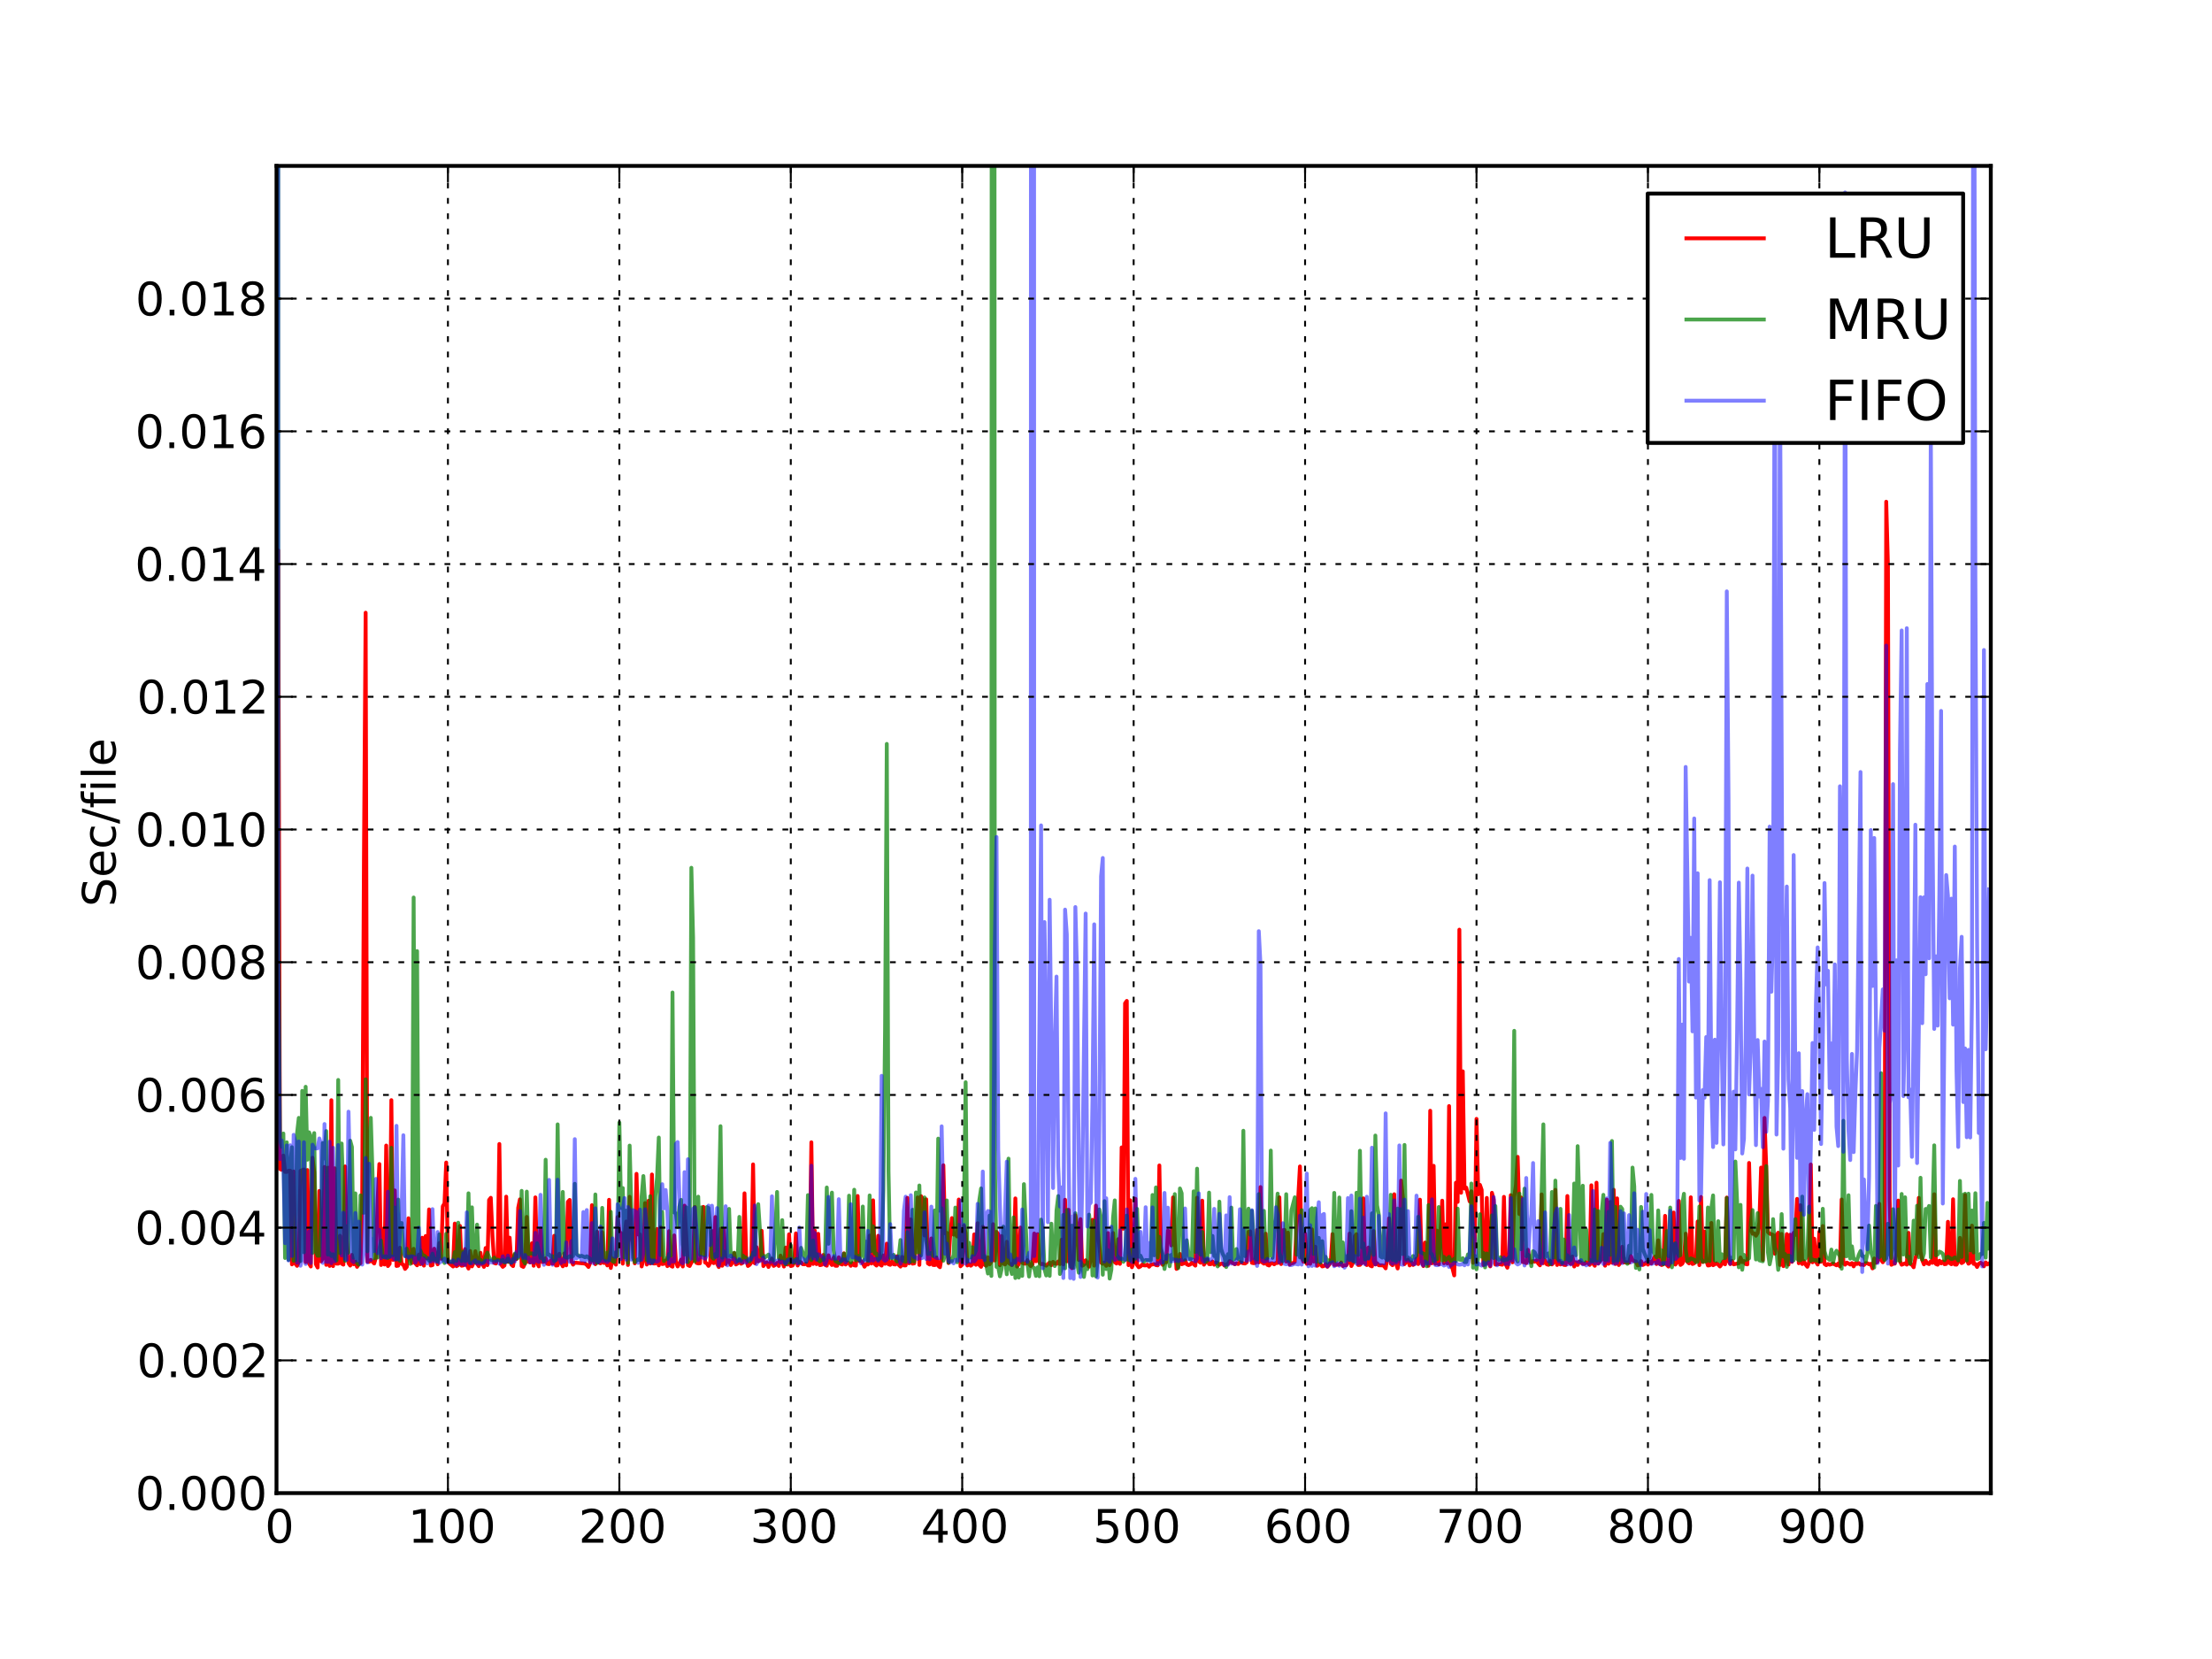 <?xml version="1.0" encoding="utf-8" standalone="no"?>
<!DOCTYPE svg PUBLIC "-//W3C//DTD SVG 1.1//EN"
  "http://www.w3.org/Graphics/SVG/1.1/DTD/svg11.dtd">
<!-- Created with matplotlib (http://matplotlib.sourceforge.net/) -->
<svg height="432pt" version="1.1" viewBox="0 0 576 432" width="576pt" xmlns="http://www.w3.org/2000/svg" xmlns:xlink="http://www.w3.org/1999/xlink">
 <defs>
  <style type="text/css">
*{stroke-linecap:square;stroke-linejoin:round;}
  </style>
 </defs>
 <g id="figure_1">
  <g id="patch_1">
   <path d="
M0 432
L576 432
L576 0
L0 0
z
" style="fill:#ffffff;"/>
  </g>
  <g id="axes_1">
   <g id="patch_2">
    <path d="
M72 388.8
L518.4 388.8
L518.4 43.2
L72 43.2
z
" style="fill:#ffffff;"/>
   </g>
   <g id="line2d_1">
    <path clip-path="url(#p7ff5b81e1d)" d="
M72 244.4
L72.446 143.296
L72.893 304.398
L73.339 304.615
L73.786 300.92
L74.232 305.154
L74.678 305.167
L75.125 304.857
L75.571 304.852
L76.018 329.241
L76.464 305.047
L76.91 329.072
L77.357 329.619
L77.803 328.527
L78.25 304.873
L79.142 304.539
L79.589 328.647
L80.035 304.673
L80.482 329.036
L80.928 329.785
L81.374 301.469
L81.821 305.279
L82.267 329.225
L82.714 330.057
L83.16 310.124
L83.606 328.45
L84.053 327.7
L84.499 303.876
L84.946 329.361
L85.392 304.067
L85.838 329.637
L86.285 286.495
L86.731 329.687
L87.178 304.223
L87.624 329.045
L88.07 329.053
L88.517 321.785
L88.963 329.044
L89.41 329.306
L89.856 303.728
L90.302 323.106
L90.749 328.942
L91.195 329.551
L91.642 326.765
L92.088 329.221
L92.534 328.495
L92.981 329.882
L93.427 329.084
L93.874 328.955
L94.32 310.919
L94.766 224.19
L95.213 159.543
L95.659 328.495
L96.106 328.588
L96.552 328.071
L97.445 329.011
L97.891 327.442
L98.338 312.523
L98.784 303.11
L99.23 329.401
L99.677 319.99
L100.123 329.274
L100.57 298.297
L101.016 329.673
L101.462 329.105
L101.909 286.478
L102.355 328.075
L102.802 309.985
L103.248 329.656
L103.694 329.565
L104.141 324.887
L104.587 329.092
L105.034 329.345
L105.48 330.418
L105.926 329.884
L106.373 317.238
L106.819 327.325
L107.266 328.87
L107.712 325.193
L108.158 328.993
L108.605 329.486
L109.051 326.684
L109.498 329.196
L109.944 322.301
L110.39 329.565
L110.837 321.864
L111.283 327.681
L111.73 314.928
L112.176 329.55
L112.622 329.427
L113.069 325.156
L113.515 327.533
L113.962 329.218
L114.408 323.704
L114.854 327.769
L115.301 314.118
L115.747 313.36
L116.194 302.718
L116.64 328.522
L117.086 329.053
L117.979 329.796
L118.426 318.609
L118.872 329.719
L119.318 329.428
L119.765 319.214
L120.211 329.585
L120.658 329.496
L121.104 325.257
L121.55 329.344
L121.997 330.328
L122.443 325.764
L122.89 329.759
L123.336 328.817
L123.782 325.821
L124.229 329.056
L124.675 329.7
L125.122 326.225
L125.568 328.994
L126.014 329.893
L126.461 324.981
L126.907 329.446
L127.354 312.484
L127.8 311.901
L128.246 321.955
L128.693 328.871
L129.139 329.016
L129.586 327.451
L130.032 297.89
L130.478 329.267
L130.925 329.877
L131.371 329.513
L131.818 311.606
L132.264 328.574
L132.71 322.284
L133.157 329.291
L133.603 329.69
L134.05 326.663
L134.496 327.874
L134.942 314.497
L135.389 312.307
L135.835 329.671
L136.282 329.893
L136.728 328.954
L137.174 316.885
L137.621 328.569
L138.067 328.737
L138.514 323.745
L138.96 329.598
L139.406 311.793
L139.853 328.872
L140.299 329.756
L140.746 319.993
L141.192 328.616
L141.638 328.564
L142.085 327.632
L142.531 329.11
L142.978 329.183
L143.424 328.188
L143.87 329.038
L144.317 321.8
L144.763 329.542
L145.21 329.499
L145.656 326.475
L146.102 328.854
L146.549 329.741
L146.995 326.366
L147.442 329.492
L147.888 312.945
L148.334 312.449
L148.781 328.402
L149.227 329.309
L149.674 328.793
L152.352 329.033
L152.798 329.388
L153.245 329.912
L153.691 328.839
L154.138 313.827
L154.584 328.3
L155.03 329.188
L155.477 320.723
L155.923 328.785
L156.37 328.97
L156.816 320.863
L157.262 328.873
L157.709 328.62
L158.155 329.521
L158.602 312.423
L159.048 330.181
L159.494 327.695
L159.941 328.694
L160.387 329.308
L160.834 316.889
L161.28 320.842
L161.726 321.086
L162.173 329.05
L162.619 321.604
L163.066 318.083
L163.512 329.398
L163.958 311.641
L164.405 320.682
L164.851 324.156
L165.298 328.976
L165.744 305.661
L166.19 321.455
L166.637 321.441
L167.083 329.782
L167.53 328.037
L167.976 313.291
L168.422 329.286
L168.869 312.678
L169.315 329.019
L169.762 305.831
L170.208 329.009
L170.654 329.003
L171.101 320.012
L171.547 329.502
L171.994 319.524
L172.44 329.154
L172.886 329.083
L173.333 328.199
L173.779 329.695
L174.226 320.578
L174.672 329.587
L175.118 329.837
L175.565 321.694
L176.011 328.601
L176.458 329.776
L176.904 329.052
L177.35 328.008
L177.797 329.784
L178.243 313.951
L179.136 329.426
L179.582 329.665
L180.029 328.781
L180.475 328.229
L180.922 314.281
L181.368 328.846
L181.814 328.995
L182.261 328.962
L183.154 314.264
L183.6 328.745
L184.046 328.989
L184.493 329.636
L184.939 328.878
L185.386 320.556
L185.832 328.922
L186.278 316.913
L186.725 329.056
L187.171 329.938
L187.618 319.975
L188.064 329.598
L188.51 320.043
L188.957 329.172
L189.403 328.182
L189.85 328.169
L190.296 329.421
L190.742 328.736
L191.189 326.29
L191.635 329.263
L192.082 329.011
L192.528 328.087
L192.974 329.072
L193.421 328.833
L193.867 310.732
L194.314 327.708
L194.76 329.656
L195.206 329.358
L195.653 328.761
L196.099 303.206
L196.546 328.944
L196.992 324.764
L197.438 328.45
L197.885 328.081
L198.331 320.496
L198.778 329.678
L199.224 329.04
L199.67 328.72
L200.117 329.916
L200.563 328.99
L201.01 327.777
L201.456 329.634
L201.902 329.37
L202.349 328.854
L202.795 329.651
L203.242 326.958
L204.134 329.805
L204.581 324.871
L205.027 329.287
L205.474 321.409
L205.92 329.675
L206.366 329.547
L206.813 328.779
L207.259 321.168
L207.706 329.541
L208.152 328.541
L208.598 328.699
L209.045 329.197
L209.491 329.218
L209.938 329.023
L210.384 329.514
L210.83 329.518
L211.277 297.451
L211.723 329.129
L212.17 320.421
L212.616 329.174
L213.062 321.286
L213.509 329.443
L213.955 329.348
L214.402 326.784
L214.848 329.359
L215.294 329.581
L215.741 326.884
L216.187 328.817
L216.634 329.408
L217.08 327.453
L217.526 329.592
L217.973 329.612
L218.419 327.401
L218.866 329.112
L219.312 329.283
L219.758 326.364
L220.205 329.276
L220.651 328.735
L221.098 328.96
L221.544 329.608
L221.99 328.886
L222.437 329.495
L222.883 329.559
L223.33 311.433
L223.776 328.367
L224.222 328.369
L224.669 328.899
L225.115 329.847
L225.562 329.14
L226.008 329.27
L226.454 321.753
L226.901 329.015
L227.347 312.565
L227.794 329.154
L228.24 329.548
L228.686 321.794
L229.133 329.262
L229.579 329.557
L230.026 326.894
L230.472 329.09
L230.918 323.836
L231.365 329.207
L231.811 329.356
L232.258 328.454
L232.704 329.213
L233.15 329.271
L233.597 327.12
L234.043 329.39
L234.49 329.816
L234.936 327.312
L235.382 329.514
L235.829 329.508
L236.275 311.93
L236.722 328.965
L237.168 317.538
L237.614 329.061
L238.061 328.978
L238.954 311.807
L239.4 329.38
L239.846 311.487
L240.293 312.31
L240.739 321.718
L241.186 312.299
L241.632 328.991
L242.078 329.267
L242.525 322.492
L242.971 329.387
L243.418 329.429
L243.864 327.459
L244.31 329.584
L244.757 329.981
L245.203 327.493
L245.65 303.435
L246.096 321.143
L246.542 321.013
L246.989 328.898
L247.435 321.411
L247.882 317.183
L248.328 321.505
L248.774 321.255
L249.221 321.967
L249.667 312.351
L250.114 329.74
L250.56 329.31
L251.006 319.181
L251.453 321.082
L251.899 329.529
L252.346 329.118
L252.792 329.583
L253.238 329.22
L253.685 321.431
L254.131 329.349
L254.578 318.515
L255.024 329.392
L255.47 329.879
L255.917 319.444
L256.363 329.359
L256.81 329.589
L257.256 327.424
L257.702 329.217
L258.149 328.511
L258.595 318.767
L259.042 328.238
L259.488 320.777
L259.934 321.35
L260.381 329.474
L260.827 321.871
L261.274 329.013
L261.72 329.252
L262.166 323.344
L262.613 328.844
L263.506 329.45
L263.952 328.659
L264.398 312.063
L264.845 329.826
L265.291 329.17
L265.738 319.664
L266.184 328.793
L266.63 329.056
L267.077 329.035
L267.523 328.142
L267.97 329.157
L268.416 329.677
L268.862 329.237
L269.309 321.202
L269.755 328.424
L270.202 321.368
L270.648 328.626
L271.094 329.196
L271.541 329.1
L272.434 329.574
L273.326 328.762
L273.773 329.459
L274.219 328.583
L274.666 329.007
L275.112 329.113
L275.558 328.473
L276.005 329.164
L276.451 322.81
L276.898 329.243
L277.344 312.412
L277.79 328.454
L278.237 315.017
L278.683 328.962
L279.13 330.233
L279.576 327.978
L280.022 316.445
L280.469 319.258
L280.915 328.104
L281.362 317.458
L281.808 329.587
L282.254 329.345
L282.701 328.174
L283.594 329.851
L284.04 327.994
L284.486 317.637
L284.933 329.563
L285.379 313.936
L285.826 320.206
L286.718 328.767
L287.165 329.088
L287.611 328.747
L288.058 329.616
L288.504 321.086
L288.95 329.466
L289.397 327.957
L289.843 321.078
L290.29 328.668
L290.736 329.019
L291.182 322.679
L291.629 329.111
L292.075 298.789
L292.522 319.955
L292.968 261.253
L293.414 260.637
L293.861 329.44
L294.307 312.548
L294.754 329.988
L295.2 328.802
L295.646 312.163
L296.093 329.416
L296.539 329.997
L296.986 329.765
L297.432 329.282
L297.878 329.498
L298.325 329.508
L298.771 329.315
L299.218 329.853
L299.664 329.342
L300.557 329.166
L301.003 329.424
L301.45 329.495
L301.896 303.479
L302.342 328.63
L302.789 329.362
L303.235 328.541
L303.682 328.687
L304.128 320.42
L304.574 320.983
L305.021 324.311
L305.467 311.798
L305.914 322.911
L306.36 330.42
L306.806 329.938
L307.253 326.526
L307.699 329.201
L308.146 329.04
L308.592 328.179
L309.038 329.219
L309.485 329.432
L309.931 329.263
L310.378 328.791
L311.27 329.567
L311.717 311.879
L312.163 328.468
L312.61 328.807
L313.056 312.65
L313.502 329.319
L314.395 327.953
L314.842 329.173
L315.288 329.185
L315.734 328.493
L316.181 329.336
L316.627 328.741
L317.074 328.885
L317.52 329.358
L317.966 329.055
L318.413 329.055
L318.859 329.546
L319.306 329.23
L319.752 329.154
L320.198 328.368
L321.538 329.21
L321.984 328.977
L322.43 329.148
L322.877 328.652
L323.77 328.967
L324.216 329.01
L324.662 328.679
L325.109 320.751
L325.555 320.658
L326.002 328.84
L326.448 328.933
L326.894 328.843
L327.341 320.263
L327.787 328.725
L328.234 309.105
L328.68 328.722
L329.126 329.049
L329.573 321.251
L330.019 329.357
L330.466 329.532
L330.912 328.952
L331.358 328.955
L331.805 329.221
L332.251 328.864
L332.698 328.876
L333.144 311.785
L333.59 329.16
L334.037 320.366
L334.483 320.268
L334.93 328.521
L335.376 320.969
L335.822 329.292
L336.269 328.95
L336.715 328.916
L337.162 328.569
L338.054 311.886
L338.501 303.743
L338.947 327.383
L339.394 328.564
L339.84 321.252
L340.286 329.102
L340.733 328.831
L341.179 329.085
L341.626 320.121
L342.072 328.511
L342.518 324.653
L342.965 329.613
L343.411 329.308
L343.858 329.176
L344.304 329.774
L344.75 329.665
L345.197 329.167
L345.643 329.861
L346.09 329.353
L346.536 328.622
L346.982 321.354
L347.429 329.389
L348.768 329.28
L349.214 328.743
L349.661 329.67
L350.107 329.396
L350.554 329.487
L351 328.841
L351.446 321.206
L351.893 329.674
L352.339 328.724
L352.786 321.891
L353.232 321.379
L353.678 329.403
L354.125 329.37
L354.571 328.918
L355.018 312.053
L355.464 328.874
L355.91 329.422
L356.357 324.859
L356.803 329.562
L357.25 329.756
L357.696 320.556
L358.142 329.254
L358.589 328.94
L359.035 329.469
L359.928 329.496
L360.374 329.625
L360.821 330.273
L361.267 327.432
L361.714 317.247
L362.16 329.064
L362.606 329.458
L363.053 310.984
L363.499 328.894
L363.946 330.304
L364.392 327.538
L364.838 307.43
L365.285 311.637
L365.731 329.174
L366.624 328.015
L367.07 329.515
L367.517 328.715
L367.963 329.397
L368.41 329.003
L368.856 327.729
L369.302 329.155
L369.749 312.388
L370.195 328.472
L370.642 329.676
L371.088 323.556
L371.534 328.276
L371.981 329.601
L372.427 289.232
L372.874 328.948
L373.32 303.576
L373.766 329.082
L374.213 320.456
L374.659 329.249
L375.552 312.653
L375.998 328.948
L376.445 318.806
L376.891 328.991
L377.338 288.018
L377.784 329.524
L378.23 330.321
L378.677 332.11
L379.123 307.968
L379.57 312.97
L380.016 242.082
L380.462 310.589
L380.909 278.978
L381.355 309.497
L381.802 309.253
L382.694 312.848
L383.141 310.212
L383.587 328.832
L384.034 322.489
L384.48 291.355
L384.926 310.985
L385.373 308.537
L385.819 309.846
L386.266 329.416
L386.712 329.124
L387.158 311.936
L387.605 328.755
L388.051 329.761
L388.498 310.603
L388.944 312.365
L389.39 329.287
L389.837 329.108
L390.73 329.229
L391.176 329.327
L391.622 311.662
L392.069 329.193
L392.515 330.113
L392.962 327.833
L393.408 311.218
L393.854 328.7
L394.301 311.616
L394.747 308.59
L395.194 301.24
L395.64 316.139
L396.086 311.832
L396.533 328.641
L396.979 328.665
L397.426 328.918
L397.872 325.439
L398.318 328.403
L398.765 328.729
L399.211 328.365
L399.658 328.542
L400.104 328.156
L400.55 329.006
L400.997 329.488
L401.443 311.022
L401.89 328.929
L402.336 328.205
L402.782 329.233
L403.229 329.35
L403.675 328.367
L404.122 329.258
L404.568 328.784
L405.014 309.834
L405.461 329.393
L405.907 328.27
L406.354 329.266
L406.8 328.866
L407.246 329.371
L407.693 329.407
L408.139 311.439
L408.586 328.75
L409.032 329.105
L409.478 327.188
L409.925 329.797
L410.371 328.671
L410.818 329.391
L411.264 328.489
L412.157 329.098
L412.603 329.109
L413.05 328.661
L413.496 328.882
L413.942 329.37
L414.389 308.64
L414.835 329.029
L415.282 329.602
L415.728 307.964
L416.174 329.01
L417.067 327.892
L417.514 321.365
L417.96 329.582
L418.406 312.378
L418.853 329.074
L419.299 312.981
L419.746 328.805
L420.192 309.812
L420.638 329.14
L421.085 312.051
L421.531 329.405
L421.978 328.738
L422.424 324.654
L422.87 328.749
L423.317 328.676
L424.21 328.806
L424.656 327.052
L425.102 328.121
L425.549 328.393
L425.995 328.472
L426.442 329.509
L426.888 329.363
L427.334 328.403
L427.781 329.388
L428.227 329.175
L428.674 328.687
L429.12 329.303
L429.566 328.55
L430.013 328.99
L430.906 327.218
L431.352 329.151
L431.798 322.984
L432.245 329.16
L432.691 329.408
L433.138 329.191
L433.584 316.605
L434.03 329.343
L434.477 329.808
L434.923 328.915
L435.816 315.738
L436.262 329.29
L436.709 328.785
L437.155 312.715
L437.602 329.383
L438.048 329.072
L438.494 328.187
L438.941 321.241
L439.387 328.578
L439.834 328.987
L440.28 311.774
L440.726 329.142
L441.173 328.956
L441.619 328.283
L442.066 318.072
L442.512 329.434
L442.958 311.683
L443.405 328.641
L443.851 320.667
L444.298 328.177
L444.744 329.53
L445.19 329.474
L445.637 318.454
L446.083 329.46
L446.976 328.969
L447.422 329.28
L447.869 329.788
L448.315 329.219
L448.762 328.443
L449.208 329.224
L449.654 311.842
L450.101 328.393
L450.547 329.174
L450.994 328.316
L451.44 329.233
L452.779 328.949
L453.226 327.451
L453.672 328.654
L454.118 328.368
L454.565 329.155
L455.011 329.242
L455.458 302.826
L455.904 319.927
L456.35 321.259
L456.797 321.157
L457.243 321.78
L457.69 321.057
L458.136 318.227
L458.582 304.038
L459.029 328.073
L459.475 291.111
L459.922 304.117
L460.368 320.835
L460.814 321.227
L461.707 321.557
L462.154 326.47
L462.6 321.636
L463.046 320.996
L463.493 329.396
L463.939 321.302
L464.386 329.697
L464.832 328.178
L465.278 321.358
L465.725 329.306
L466.171 321.501
L466.618 328.594
L467.064 321.017
L467.51 321.563
L467.957 312.183
L468.403 328.946
L468.85 313.84
L469.296 329.146
L469.742 328.402
L470.189 329.321
L470.635 329.863
L471.082 328.681
L471.528 303.226
L471.974 328.7
L472.421 322.551
L472.867 328.571
L473.314 329.28
L473.76 320.734
L474.206 328.559
L474.653 319.257
L475.099 329.146
L475.546 329.449
L475.992 329.145
L476.438 329.319
L477.331 329.029
L478.224 329.483
L478.67 329.029
L479.117 329.772
L479.563 312.341
L480.01 328.95
L480.456 329.321
L480.902 328.767
L481.795 329.283
L482.242 328.902
L482.688 329.76
L483.134 328.946
L483.581 329.132
L484.027 328.901
L484.474 329.32
L484.92 329.281
L485.366 329.407
L485.813 328.901
L486.259 328.943
L486.706 329.215
L487.152 329.106
L487.598 330.284
L488.045 327.713
L488.491 328.846
L488.938 328.483
L489.384 313.479
L489.83 328.023
L490.277 328.693
L490.723 327.882
L491.17 130.643
L491.616 147.435
L492.062 312.361
L492.509 329.349
L492.955 329.088
L493.402 329.046
L493.848 326.155
L494.294 312.622
L494.741 328.424
L495.187 329.33
L496.08 328.973
L496.526 329.302
L496.973 321.034
L497.419 329.147
L497.866 329.333
L498.312 329.992
L498.758 327.568
L499.205 326.415
L499.651 311.914
L500.098 325.909
L500.544 328.095
L500.99 329.242
L501.437 328.287
L501.883 328.972
L502.33 329.167
L502.776 328.423
L503.222 328.84
L503.669 310.977
L504.115 329.142
L504.562 329.327
L505.008 328.29
L505.454 328.983
L505.901 328.465
L506.347 329.197
L506.794 329.127
L507.24 318.148
L507.686 328.888
L508.133 329.206
L508.579 312.279
L509.026 329.275
L509.472 329.307
L509.918 328.537
L510.365 322.336
L510.811 328.905
L511.258 328.628
L511.704 311.196
L512.15 328.126
L512.597 329.061
L513.043 328.729
L513.49 319.152
L513.936 329.116
L514.382 329.129
L514.829 329.92
L515.275 329.086
L515.722 328.808
L516.168 329.057
L516.614 329.741
L517.061 328.722
L517.507 329.259
L517.954 328.991
L517.954 328.991" style="fill:none;stroke:#ff0000;"/>
   </g>
   <g id="line2d_2">
    <path clip-path="url(#p7ff5b81e1d)" d="
M72.433 -1
L72.446 232.517
L72.893 296.719
L73.339 298.597
L73.786 295.165
L74.232 327.586
L74.678 297.452
L75.125 328.06
L75.571 302.983
L76.018 298.725
L76.464 328.28
L76.91 328.148
L77.357 295.069
L77.803 291.096
L78.25 328.395
L78.696 284.061
L79.142 326.098
L79.589 282.994
L80.035 301.996
L80.482 294.849
L80.928 295.915
L81.374 326.251
L81.821 295.055
L82.267 325.908
L82.714 326.999
L83.16 326.992
L83.606 316.448
L84.053 297.637
L84.499 301.671
L84.946 294.529
L85.392 326.701
L85.838 326.293
L86.285 327.059
L86.731 326.602
L87.178 327.649
L87.624 328.206
L88.07 281.214
L88.517 326.289
L88.963 297.772
L89.41 310.77
L89.856 328.338
L90.302 319.299
L90.749 326.199
L91.195 297.039
L91.642 298.676
L92.088 327.521
L92.534 310.752
L92.981 328.883
L93.427 329.32
L93.874 311.275
L94.32 315.731
L94.766 315.786
L95.213 281.056
L95.659 325.859
L96.106 297.878
L96.552 291.083
L96.998 305.448
L97.445 327.66
L97.891 327.486
L98.338 327.439
L99.23 323.042
L99.677 327.205
L100.123 327.418
L100.57 327.142
L101.016 327.588
L101.462 327.191
L101.909 298.873
L102.355 326.834
L102.802 314.45
L103.248 327.961
L103.694 312.364
L104.141 328.344
L104.587 318.457
L105.034 325.941
L105.48 327.113
L105.926 325.144
L106.373 326.637
L106.819 329.118
L107.266 326.679
L107.712 233.711
L108.158 326.712
L108.605 247.669
L109.051 327.745
L109.498 325.625
L109.944 326.758
L110.39 326.92
L111.283 327.647
L111.73 328.296
L112.176 328.057
L112.622 326.446
L113.069 328.018
L113.515 327.795
L113.962 328.466
L114.408 321.411
L114.854 327.135
L115.301 327.641
L115.747 328.884
L116.194 321.275
L116.64 328.159
L117.086 328.526
L117.533 328.497
L117.979 328.644
L118.426 326.056
L118.872 328.335
L119.318 318.391
L119.765 327.451
L120.211 328.378
L120.658 325.875
L121.104 328.374
L121.55 328.138
L121.997 310.729
L122.443 328.821
L122.89 314.384
L123.336 328.12
L123.782 328.695
L124.229 318.891
L124.675 328.648
L125.122 328.027
L125.568 328.743
L126.014 328.541
L126.907 326.166
L127.354 327.348
L127.8 328.023
L128.246 328.208
L128.693 327.479
L129.139 328.229
L129.586 327.998
L130.478 328.344
L130.925 328.094
L131.371 328.787
L131.818 328.609
L132.264 327.713
L132.71 328.683
L133.157 328.789
L133.603 328.284
L134.05 326.447
L134.496 327.728
L134.942 327.514
L135.389 325.577
L135.835 310.094
L136.282 328.263
L136.728 329.014
L137.174 310.29
L137.621 326.614
L138.067 326.397
L138.514 326.37
L138.96 326.618
L139.406 326.645
L139.853 323.746
L140.746 327.567
L141.192 327.56
L141.638 328.327
L142.085 301.984
L142.531 326.739
L142.978 326.655
L143.424 327.243
L143.87 327.086
L144.317 328.386
L144.763 328.068
L145.21 292.782
L145.656 327.092
L146.102 326.142
L146.549 310.371
L146.995 327.193
L147.442 327.444
L147.888 327.484
L148.334 327.095
L148.781 327.313
L149.227 327.064
L149.674 308.258
L150.12 326.52
L150.566 326.909
L151.013 327.151
L151.459 327.001
L152.352 327.385
L152.798 327.129
L154.138 328.173
L154.584 328.19
L155.03 311.034
L155.477 328.875
L156.37 327.829
L156.816 314.525
L157.262 327.472
L157.709 328.115
L158.155 326.131
L158.602 328.133
L159.048 315.556
L159.494 328.413
L159.941 328.604
L160.387 326.056
L160.834 327.038
L161.28 292.329
L161.726 314.565
L162.173 309.368
L162.619 327.438
L163.066 315.247
L163.512 328.847
L163.958 298.303
L164.405 315.155
L164.851 327.55
L165.298 328.651
L166.19 327.909
L166.637 328.169
L167.083 311.536
L167.53 306.238
L167.976 312.977
L168.422 328.108
L168.869 328.319
L169.315 311.489
L169.762 328.848
L170.208 328.231
L170.654 311.457
L171.101 306.587
L171.547 296.21
L171.994 326.829
L172.44 315.552
L172.886 328.37
L173.333 327.715
L173.779 327.908
L174.226 326.548
L174.672 326.962
L175.118 258.446
L175.565 315.686
L176.011 316.012
L176.458 319.576
L176.904 314.222
L177.35 312.441
L177.797 324.037
L178.243 326.709
L178.69 314.379
L179.136 328.67
L179.582 327.834
L180.029 225.965
L180.475 244.192
L180.922 328.456
L181.368 316.374
L181.814 311.607
L182.261 326.717
L182.707 314.384
L183.154 326.765
L183.6 326.938
L184.046 314.333
L184.493 314.545
L184.939 319.029
L185.386 327.387
L185.832 327.793
L186.278 326.553
L186.725 327.114
L187.171 314.287
L187.618 293.255
L188.064 327.5
L188.51 325.881
L188.957 326.792
L189.403 327.244
L189.85 314.795
L190.296 327.243
L190.742 327.113
L191.189 326.2
L191.635 326.725
L192.082 328.327
L192.528 316.876
L192.974 328.199
L193.421 326.949
L193.867 327.368
L194.314 327.513
L194.76 328.242
L195.206 328.472
L196.099 326.156
L196.546 326.724
L196.992 316.096
L197.438 313.562
L198.331 327.044
L198.778 326.908
L199.224 327.415
L200.117 326.688
L200.563 327.89
L201.01 327.72
L201.456 328.22
L201.902 320.347
L202.349 310.376
L202.795 327.547
L203.242 327.815
L203.688 317.719
L204.134 327.595
L204.581 329.232
L205.027 327.945
L205.474 328.837
L205.92 324.289
L206.366 328.61
L206.813 328.795
L207.259 327.825
L207.706 327.91
L208.152 328.805
L208.598 324.932
L209.938 328.613
L210.384 311.205
L210.83 326.987
L211.277 328.117
L211.723 323.006
L212.17 327.08
L212.616 326.593
L213.062 328.119
L213.509 328.466
L213.955 328.001
L214.402 328.062
L214.848 326.78
L215.294 309.221
L215.741 323.874
L216.187 314.01
L216.634 310.552
L217.08 325.608
L217.526 328.367
L218.419 328.892
L218.866 328.596
L219.312 328.099
L219.758 326.43
L220.205 327.944
L220.651 328.211
L221.098 311.344
L221.544 328.74
L221.99 327.598
L222.437 309.805
L222.883 328.188
L223.33 326.941
L223.776 328.202
L224.222 326.692
L224.669 314.177
L225.115 328.035
L225.562 323.317
L226.008 328.317
L226.454 311.286
L226.901 325.773
L227.347 319.333
L227.794 326.399
L228.24 326.402
L228.686 328.001
L229.133 327.625
L229.579 325.855
L230.026 309.988
L230.472 267.931
L230.918 193.714
L231.365 305.064
L231.811 327.577
L232.258 327.649
L232.704 326.748
L233.15 327.963
L233.597 328.509
L234.043 327.133
L234.49 322.903
L234.936 328.136
L235.382 328.446
L235.829 328.57
L236.275 320.837
L236.722 327.631
L237.168 328.522
L237.614 315.016
L238.061 328.491
L238.507 310.513
L238.954 326.131
L239.4 308.7
L239.846 326.916
L240.293 321.086
L240.739 311.813
L241.186 323.038
L241.632 326.545
L242.525 326.266
L242.971 327.028
L243.418 315.187
L243.864 327.007
L244.31 296.492
L244.757 315.268
L245.203 314.64
L245.65 328.289
L246.096 326.728
L246.542 312.597
L246.989 328.782
L247.435 327.755
L247.882 328.425
L248.328 326.693
L248.774 314.447
L249.221 328.698
L249.667 318.955
L250.114 327.259
L250.56 327.692
L251.006 314.908
L251.453 281.813
L251.899 328.554
L252.346 323.615
L252.792 327.458
L253.238 324.788
L253.685 326.694
L254.131 325.632
L254.578 320.399
L255.024 312.471
L255.47 309.452
L255.917 327.43
L256.363 327.04
L257.256 331.628
L257.702 316.523
L258.149 332.254
L258.237 -1
M258.961 -1
L259.042 300.253
L259.488 329.903
L259.934 329.909
L260.381 332.356
L260.827 330.444
L261.274 319.412
L261.72 327.87
L262.166 331.823
L262.613 301.704
L263.059 330.21
L263.506 331.744
L263.952 317.006
L264.398 332.793
L264.845 330.05
L265.291 332.671
L265.738 330.609
L266.184 332.233
L266.63 308.344
L267.523 328.798
L267.97 332.413
L268.416 328.598
L268.862 329.995
L269.309 330.163
L269.755 332.243
L270.202 330.013
L270.648 332.334
L271.094 317.581
L271.541 320.54
L271.987 330.5
L272.434 332.139
L272.88 329.857
L273.326 332.239
L273.773 318.646
L274.219 327.82
L274.666 329.685
L275.112 315.277
L275.558 311.448
L276.005 331.75
L276.451 330.334
L276.898 316.356
L277.344 330.267
L277.79 315.077
L278.237 316.976
L278.683 329.866
L279.13 319.152
L279.576 330.137
L280.022 315.921
L280.469 328.726
L280.915 331.421
L281.362 328.569
L281.808 329.351
L282.254 332.512
L282.701 329.46
L283.147 330.481
L283.594 316.283
L284.04 320.543
L284.486 332.139
L284.933 317.917
L285.379 332.382
L285.826 327.928
L286.272 314.942
L286.718 317.562
L287.165 331.938
L287.611 312.778
L288.058 330.468
L288.504 325.543
L288.95 332.938
L289.397 330.608
L289.843 317.008
L290.29 312.572
L290.736 326.726
L291.629 327.938
L292.075 327.717
L292.522 328.58
L292.968 328.019
L293.414 316.534
L293.861 328.099
L294.307 328.194
L294.754 325.333
L295.2 327.435
L295.646 327.767
L296.093 314.791
L296.539 327.26
L296.986 326.975
L297.432 327.953
L297.878 328.591
L298.325 328.118
L299.664 328.161
L300.11 311.17
L300.557 326.885
L301.003 309.206
L301.45 327.466
L301.896 322.066
L302.342 325.274
L302.789 326.709
L303.235 330.442
L303.682 327.081
L304.128 326.806
L304.574 329.732
L305.021 326.763
L305.467 327.828
L305.914 310.943
L306.36 327.168
L306.806 330.237
L307.253 309.472
L307.699 310.712
L308.146 327.553
L308.592 327.977
L309.038 322.963
L309.485 326.431
L309.931 327.979
L310.378 327.538
L310.824 310.217
L311.27 326.008
L311.717 304.315
L312.163 326.086
L312.61 326.72
L313.056 320.785
L313.502 327.215
L313.949 328.6
L314.395 328.233
L314.842 310.549
L315.288 326.081
L315.734 321.839
L316.181 327.07
L316.627 326.943
L317.074 329.77
L317.52 312.9
L317.966 325.201
L318.413 326.522
L318.859 327.37
L319.306 329.933
L319.752 326.568
L320.198 327.767
L320.645 314.45
L321.091 328.001
L321.538 327.796
L321.984 325.243
L322.43 327.83
L322.877 327.924
L323.323 328.469
L323.77 294.441
L324.216 327.099
L324.662 317.645
L325.109 314.729
L325.555 321.512
L326.002 315.317
L326.448 322.425
L326.894 327.585
L327.341 327.972
L327.787 310.936
L328.234 315.515
L328.68 327.338
L329.126 315.306
L329.573 327.731
L330.019 327.629
L330.466 326.976
L330.912 299.605
L331.358 327.548
L331.805 321.111
L332.251 317.587
L332.698 310.818
L333.144 325.999
L333.59 327.982
L334.037 328.437
L334.483 326.84
L334.93 310.969
L335.376 328.247
L335.822 328.438
L336.269 315.242
L337.162 311.773
L337.608 326.701
L338.054 326.1
L338.501 327.442
L338.947 315.117
L339.394 328.039
L340.286 328.151
L340.733 326.282
L341.179 315.078
L341.626 314.602
L342.072 326.531
L342.518 314.675
L342.965 328.533
L343.411 322.343
L343.858 328.824
L344.304 323.198
L344.75 328.329
L345.197 327.276
L345.643 328.766
L346.09 328.147
L346.536 328.433
L346.982 328.315
L347.429 310.622
L347.875 328.437
L348.322 328.013
L348.768 311.822
L349.214 328.697
L349.661 323.517
L350.107 328.408
L351 326.893
L351.446 328.08
L351.893 315.393
L352.339 328.322
L352.786 328.576
L353.232 310.577
L353.678 326.78
L354.125 299.652
L354.571 324.741
L355.018 323.791
L355.464 327.952
L355.91 327.628
L356.357 327.601
L356.803 325.732
L357.25 315.948
L357.696 326.743
L358.142 295.693
L358.589 313.854
L359.035 316.269
L359.482 327.203
L359.928 327.482
L360.374 319.768
L360.821 327.681
L361.267 328.09
L361.714 327.618
L362.16 311.113
L362.606 328.029
L363.053 328.099
L363.499 328.347
L363.946 314.714
L364.392 327.884
L364.838 314.85
L365.285 326.566
L365.731 298.135
L366.178 327.852
L366.624 327.414
L367.517 328.232
L367.963 327.059
L368.41 327.519
L368.856 326.947
L369.302 316.839
L369.749 326.013
L371.088 326.63
L371.534 329.735
L371.981 313.787
L372.427 326.251
L372.874 326.585
L373.32 328.399
L373.766 327.851
L374.213 327.897
L374.659 314.307
L375.106 325.303
L375.552 328.26
L375.998 327.288
L376.445 328.154
L377.338 327.272
L377.784 328.342
L378.23 328.268
L378.677 327.76
L379.123 328.364
L379.57 314.726
L380.016 328.009
L380.462 328.089
L380.909 327.638
L381.355 328.639
L381.802 328.656
L382.248 326.646
L382.694 327.397
L383.141 308.189
L383.587 330.103
L384.034 327.022
L384.48 330.522
L384.926 327.088
L385.373 316.184
L385.819 327.249
L386.266 326.23
L386.712 330.027
L387.158 326.403
L387.605 328.121
L388.051 327.165
L388.498 316.479
L388.944 327.586
L389.39 314.041
L389.837 327.597
L390.283 328.072
L390.73 327.376
L391.176 327.888
L391.622 328.195
L392.069 327.987
L392.515 327.986
L392.962 327.374
L393.408 327.673
L393.854 310.382
L394.301 268.425
L394.747 327.641
L395.194 328.483
L395.64 310.802
L396.086 325.294
L396.533 320.4
L396.979 309.518
L397.426 327.116
L397.872 326.683
L398.318 327.068
L398.765 329.707
L399.211 325.793
L399.658 326.113
L400.104 327.157
L400.997 327.42
L401.89 292.781
L402.336 327.396
L402.782 326.604
L403.229 326.367
L403.675 329.212
L404.122 310.388
L404.568 327.455
L405.014 307.423
L405.461 327.668
L405.907 328.069
L406.354 314.785
L406.8 328.822
L407.246 322.77
L407.693 327.89
L408.139 326.861
L408.586 328.259
L409.032 328.044
L409.478 326.279
L409.925 308.183
L410.371 326.876
L410.818 298.454
L411.71 328.296
L412.157 308.755
L412.603 328.284
L413.05 320.217
L413.496 327.787
L414.389 328.359
L414.835 328.374
L415.282 314.956
L415.728 328.295
L416.174 315.387
L416.621 328.244
L417.067 315.761
L417.514 311.134
L417.96 328.046
L418.406 327.998
L418.853 315.563
L419.299 326.762
L419.746 297.11
L420.192 328.407
L420.638 314.268
L421.085 328.234
L421.531 328.1
L421.978 314.217
L422.424 314.817
L422.87 327.457
L423.317 328.575
L423.763 329.104
L424.21 324.374
L424.656 326.298
L425.102 304.033
L425.549 308.907
L425.995 330.169
L426.442 326.74
L426.888 330.562
L427.334 314.29
L427.781 325.184
L428.227 326.423
L429.12 328.393
L429.566 327.292
L430.013 311.15
L430.459 325.868
L431.352 327.403
L431.798 315.186
L432.245 327.211
L432.691 325.558
L433.138 329.218
L433.584 326.134
L434.03 320.568
L434.477 327.11
L434.923 314.444
L435.37 329.999
L436.262 323.724
L436.709 325.983
L437.155 327.041
L437.602 326.813
L438.048 313.689
L438.494 310.856
L438.941 325.268
L439.387 328.405
L439.834 328.181
L440.28 327.682
L441.173 328.021
L441.619 328.669
L442.066 328.548
L442.512 314.172
L442.958 327.612
L443.405 328.565
L444.298 328.45
L444.744 314.43
L445.19 328.361
L445.637 314.544
L446.083 311.283
L446.53 328.185
L446.976 328.317
L447.422 317.988
L447.869 328.469
L448.315 326.592
L448.762 327.646
L449.208 327.571
L449.654 311.941
L450.101 326.496
L450.547 328.121
L450.994 327.525
L451.44 327.732
L451.886 302.454
L452.333 312.889
L452.779 329.999
L453.226 313.745
L453.672 330.643
L454.118 326.752
L454.565 328.064
L455.011 327.935
L455.458 327.657
L455.904 318.333
L456.35 315.099
L457.243 327.965
L457.69 315.901
L458.136 328.192
L459.029 328.445
L459.922 303.648
L460.368 326.097
L460.814 329.229
L461.261 326.988
L461.707 317.461
L462.154 324.675
L462.6 326.154
L463.046 330.667
L463.493 327.5
L463.939 316.147
L464.386 327.208
L464.832 326.523
L465.278 329.891
L465.725 326.929
L466.171 327.095
L466.618 328.224
L467.064 328.173
L467.51 317.451
L467.957 327.745
L468.403 328.182
L468.85 328.153
L469.296 311.59
L469.742 327.929
L470.189 327.735
L470.635 326.657
L471.082 314.212
L471.528 328.312
L471.974 327.934
L472.421 328.154
L472.867 328.131
L473.314 328.365
L473.76 327.796
L474.206 328.304
L474.653 314.762
L475.099 325.775
L475.546 327.361
L476.438 328.072
L476.885 325.384
L477.331 328.765
L477.778 326.539
L478.224 325.69
L479.117 327.153
L479.563 330.367
L480.01 291.844
L480.456 327.084
L480.902 327.113
L481.349 311.233
L481.795 327.745
L482.242 324.544
L482.688 327.807
L483.581 328.139
L484.027 326.725
L484.474 325.76
L484.92 327.058
L485.366 327.176
L485.813 328.586
L486.259 326.407
L486.706 319.135
L487.152 325.875
L487.598 327.245
L488.045 330.053
L488.491 314.004
L488.938 326.688
L489.384 327.369
L489.83 279.466
L490.277 326.956
L490.723 328.122
L491.17 327.717
L491.616 318.66
L492.062 326.473
L492.509 327.583
L492.955 314.863
L493.402 322.964
L493.848 328.265
L494.294 314.947
L494.741 328.366
L495.187 310.904
L495.634 326.672
L496.08 311.773
L496.526 327.23
L496.973 327.222
L497.419 329.019
L497.866 327.035
L498.312 317.852
L498.758 326.453
L499.205 313.956
L499.651 327.36
L500.098 306.685
L500.544 328.009
L500.99 326.361
L501.437 314.801
L501.883 315.22
L502.33 314.022
L502.776 327.449
L503.222 315.824
L503.669 298.241
L504.115 326.902
L504.562 326.671
L505.008 325.916
L505.454 326.112
L505.901 326.473
L506.347 328.176
L506.794 327.504
L507.24 327.245
L508.133 327.854
L508.579 327.757
L509.026 327.429
L509.472 327.57
L509.918 328.22
L510.365 307.509
L510.811 327.327
L511.258 311.104
L511.704 310.844
L512.15 328.233
L512.597 310.833
L513.043 325.601
L513.49 315.224
L513.936 326.144
L514.382 310.705
L514.829 327.87
L515.275 327.665
L515.722 326.52
L516.168 326.559
L516.614 318.441
L517.061 327.495
L517.507 313.22
L517.954 325.13
L517.954 325.13" style="fill:none;opacity:0.7;stroke:#008000;"/>
   </g>
   <g id="line2d_3">
    <path clip-path="url(#p7ff5b81e1d)" d="
M72.434 -1
L72.446 247.919
L72.893 301.815
L73.339 296.963
L73.786 303.025
L74.232 323.716
L74.678 298.264
L75.125 328.232
L75.571 298.22
L76.018 327.059
L76.464 295.51
L76.91 297.281
L77.357 328.808
L77.803 297.246
L78.25 329.594
L78.696 327.701
L79.142 297.437
L79.589 329.135
L80.035 328.298
L80.482 320.696
L80.928 328.888
L81.374 298.069
L81.821 298.937
L82.267 299.07
L82.714 299.012
L83.16 296.448
L83.606 297.935
L84.053 328.862
L84.499 292.695
L84.946 328.557
L85.392 328.602
L85.838 297.279
L86.285 328.945
L86.731 298.874
L87.178 328.461
L88.07 298.166
L88.517 322.198
L88.963 326.917
L89.41 315.78
L89.856 327.824
L90.302 328.089
L90.749 289.473
L91.642 328.299
L92.088 328.673
L92.534 315.867
L92.981 328.248
L93.427 318.116
L93.874 329.035
L94.32 329.293
L94.766 325.617
L95.213 301.527
L95.659 328.752
L96.106 303.029
L96.552 328.093
L96.998 322.631
L97.445 325.791
L97.891 306.982
L98.338 326.34
L98.784 320.264
L99.23 327.643
L99.677 327.193
L100.123 327.121
L100.57 327.548
L101.016 310.301
L101.462 327.316
L101.909 327.128
L102.355 327.356
L102.802 327.973
L103.248 293.166
L103.694 327.937
L104.587 315.468
L105.034 295.613
L105.48 327.055
L105.926 327.143
L106.373 327.5
L106.819 327.175
L107.266 327.12
L107.712 327.28
L108.158 328.79
L108.605 327.957
L109.051 319.679
L109.498 328.359
L109.944 329.061
L110.39 327.693
L111.283 328.985
L111.73 327.603
L112.176 328.537
L112.622 314.86
L113.069 328.408
L113.515 328.528
L113.962 320.812
L114.408 328.85
L115.301 328.168
L115.747 327.739
L116.194 328.662
L116.64 328.403
L117.086 328.608
L117.533 328.686
L117.979 328.166
L118.426 328.95
L118.872 329.329
L119.318 327.967
L119.765 328.993
L120.211 329.176
L120.658 326.327
L121.104 329.427
L121.55 315.698
L121.997 328.542
L122.443 328.987
L122.89 328.949
L123.336 328.48
L123.782 328.191
L124.229 329.075
L124.675 328.64
L125.122 329.153
L126.014 328.835
L126.461 328.316
L126.907 328.264
L127.354 328.878
L127.8 328.239
L128.246 328.785
L129.139 328.517
L129.586 328.303
L130.032 329.067
L130.478 328.742
L130.925 327.138
L131.371 328.559
L131.818 328.586
L132.264 326.959
L132.71 328.309
L133.157 328.873
L133.603 327.819
L134.05 328.495
L134.496 325.999
L134.942 327.195
L135.389 315.357
L135.835 326.749
L136.282 327.571
L136.728 326.789
L137.174 327.681
L137.621 327.502
L138.067 328.748
L138.514 327.974
L138.96 328.768
L139.406 321.012
L139.853 328.35
L140.299 328.589
L140.746 311.121
L141.192 326.318
L141.638 329.366
L142.085 328.263
L142.531 328.069
L142.978 307.245
L143.424 327.225
L143.87 329.326
L144.317 328.296
L144.763 328.173
L145.21 307.184
L145.656 327.533
L146.102 328.905
L146.549 327.976
L146.995 328.542
L147.442 323.514
L147.888 327.583
L148.334 328.586
L148.781 323.165
L149.227 328.7
L149.674 296.63
L150.12 327.695
L150.566 327.228
L151.013 327.123
L151.459 328.236
L151.906 315.604
L152.352 328.439
L152.798 315.093
L153.245 327.912
L153.691 328.733
L154.138 318.491
L154.584 328.959
L155.03 314.635
L155.477 328.408
L155.923 328.708
L156.37 319.396
L156.816 328.424
L157.262 328.27
L158.155 328.649
L158.602 328.148
L159.048 325.869
L159.494 322.473
L159.941 327.19
L160.387 327.273
L160.834 313.572
L161.28 314.661
L161.726 327.855
L162.173 315.098
L162.619 311.972
L163.066 328.011
L163.512 314.316
L163.958 314.923
L164.405 328.01
L164.851 315.118
L165.744 315.608
L166.19 328.856
L166.637 314.981
L167.083 328.047
L167.53 326.367
L167.976 314.874
L168.422 319.877
L168.869 328.806
L169.315 328.051
L169.762 328.928
L170.208 328.193
L170.654 328.439
L171.101 328.512
L171.547 328.261
L171.994 312.459
L172.44 308.36
L172.886 314.667
L173.333 309.867
L173.779 315.359
L174.226 329.102
L174.672 327.908
L175.118 328.492
L175.565 328.464
L176.011 297.846
L176.458 297.389
L176.904 311.187
L177.35 328.649
L177.797 328.949
L178.243 305.223
L178.69 328.587
L179.136 301.864
L179.582 326.602
L180.029 327.782
L180.475 314.776
L180.922 314.431
L181.368 320.174
L181.814 328.063
L182.261 327.194
L183.154 327.494
L183.6 327.797
L184.046 326.999
L184.493 313.935
L184.939 324.211
L185.386 313.959
L186.278 327.353
L186.725 314.581
L187.171 329.539
L187.618 327.775
L188.064 328.166
L188.51 327.187
L188.957 314.096
L189.403 329.494
L190.296 326.913
L190.742 327.852
L191.189 327.723
L191.635 328.729
L192.082 328.375
L192.528 327.854
L192.974 328.535
L193.421 328.734
L193.867 328.364
L194.314 328.843
L194.76 328.151
L195.206 327.682
L195.653 328.016
L196.099 326.811
L196.546 313.898
L196.992 329.189
L197.438 328.127
L197.885 328.398
L198.331 328.176
L198.778 327.434
L199.224 328.761
L200.117 328.339
L200.563 328.711
L201.01 311.526
L201.456 328.659
L201.902 329.108
L202.349 328.269
L202.795 328.185
L203.242 328.773
L203.688 328.458
L204.581 328.991
L205.027 328.262
L205.92 327.793
L206.366 328.695
L207.259 328.155
L207.706 328.993
L208.152 319.643
L208.598 328.962
L209.045 327.708
L209.938 328.559
L210.83 326.759
L211.277 303.533
L211.723 327.681
L212.17 321.048
L212.616 328.027
L213.062 326.596
L213.509 326.795
L214.402 327.6
L214.848 329.259
L215.294 328.224
L215.741 311.685
L216.187 327.492
L216.634 327.768
L217.08 327.062
L217.526 327.814
L217.973 327.656
L218.419 312.264
L218.866 328.309
L219.312 328.229
L219.758 327.9
L220.205 328.732
L220.651 327.978
L221.098 326.584
L221.544 313.573
L221.99 327.432
L222.437 327.262
L222.883 327.356
L223.33 327.792
L223.776 327.621
L224.222 328.992
L225.115 328.1
L225.562 328.204
L226.008 320.51
L226.454 328.324
L226.901 327.2
L227.347 328.264
L227.794 327.834
L228.24 327.803
L228.686 328.353
L229.133 327.398
L229.579 280.142
L230.026 327.916
L230.472 328.292
L230.918 327.992
L231.365 326.478
L231.811 318.749
L232.258 327.481
L232.704 327.162
L233.15 327.273
L233.597 327.588
L234.043 327.189
L234.49 329.075
L234.936 328.029
L235.382 315.223
L235.829 311.618
L236.275 316.412
L236.722 328.627
L237.168 311.227
L237.614 326.614
L238.061 327.387
L238.507 327.451
L238.954 327.835
L239.4 327.008
L239.846 327.677
L240.293 327.511
L240.739 315.692
L241.186 327.837
L241.632 327.516
L242.078 327.914
L242.525 314.201
L242.971 323.027
L243.418 327.249
L243.864 327.559
L244.31 327.639
L244.757 327.598
L245.203 293.293
L245.65 314.916
L246.096 326.487
L246.542 323.838
L246.989 328.378
L247.435 328.723
L247.882 328.394
L248.328 328.976
L248.774 328.008
L249.221 328.196
L249.667 328.226
L250.114 312.637
L250.56 328.798
L251.006 318.936
L251.453 329.056
L251.899 327.973
L252.346 328.478
L252.792 328.623
L253.238 327.074
L253.685 328.468
L254.131 327.896
L254.578 313.476
L255.024 327.471
L255.47 327.412
L255.917 305.064
L256.363 328.148
L256.81 316.337
L257.256 315.334
L257.702 315.497
L258.149 328.228
L258.595 315.166
L259.042 246.543
L259.488 217.954
L259.934 299.385
L260.827 328.363
L261.274 328.029
L262.166 302.48
L262.613 327.301
L263.059 326.626
L263.506 329.355
L263.952 328.261
L264.398 328.813
L264.845 327.751
L265.291 327.953
L265.738 328.302
L266.184 314.946
L266.63 328.139
L267.077 327.583
L267.523 328.563
L267.97 326.214
L268.416 327.735
L268.458 -1
M269.267 -1
L269.309 327.083
L269.755 319.362
L270.202 320.757
L271.094 214.928
L271.541 330.233
L271.987 240.108
L272.434 271.169
L272.88 318.262
L273.326 234.284
L274.219 309.36
L274.666 271.552
L275.112 254.301
L275.558 303.528
L276.005 314.169
L276.451 309.194
L276.898 332.783
L277.344 236.859
L277.79 243.305
L278.237 298.393
L278.683 332.819
L279.13 316.815
L279.576 333.022
L280.022 236.194
L280.469 253.553
L280.915 303.928
L281.362 332.521
L281.808 308.08
L282.701 237.882
L283.147 319.394
L283.594 313.686
L284.04 313.155
L284.486 285.989
L284.933 240.693
L285.379 303.311
L285.826 332.673
L286.272 291.765
L286.718 228.187
L287.165 223.417
L287.611 328.504
L288.058 312.018
L288.504 328.095
L288.95 328.571
L289.397 319.434
L289.843 327.462
L290.29 328.077
L290.736 327.64
L291.182 327.775
L291.629 320.369
L292.075 327.85
L292.522 327.209
L292.968 328.083
L293.414 314.928
L293.861 325.361
L294.307 328.016
L294.754 328.644
L295.2 328.008
L295.646 306.963
L296.093 327.226
L296.539 328.172
L296.986 320.769
L297.432 328.34
L297.878 327.769
L298.325 314.354
L298.771 328.218
L299.218 323.69
L299.664 328.577
L300.11 314.403
L300.557 328.164
L301.003 329.143
L301.45 328.903
L301.896 329.161
L302.342 328.361
L302.789 328.75
L303.235 310.632
L303.682 327.857
L304.128 314.478
L304.574 323.264
L305.021 328.483
L305.467 327.856
L305.914 328.388
L306.36 328
L306.806 328.416
L307.253 328.115
L307.699 328.194
L308.146 328.115
L308.592 314.682
L309.038 327.672
L309.485 327.882
L309.931 327.792
L310.824 328.128
L311.27 328.47
L311.717 327.738
L312.163 310.75
L312.61 324.304
L313.056 328.071
L313.502 328.528
L313.949 327.927
L314.395 327.677
L314.842 327.988
L315.288 328.039
L315.734 327.533
L316.181 314.789
L316.627 328.772
L317.074 328.171
L317.52 316.083
L317.966 324.735
L318.413 328.093
L318.859 329.404
L319.306 316.481
L319.752 329.386
L320.198 311.732
L320.645 329.045
L321.091 328.949
L321.538 329.161
L321.984 328.085
L322.43 327.461
L322.877 314.88
L323.323 328.645
L323.77 320.106
L324.216 327.934
L324.662 328.363
L325.109 325.865
L325.555 328.073
L326.002 315.127
L326.448 327.712
L326.894 327.835
L327.341 329.64
L327.787 242.469
L328.234 251.356
L328.68 328.218
L329.126 328.524
L329.573 328.393
L330.019 327.795
L330.466 328.372
L330.912 328.19
L331.358 327.81
L331.805 328.343
L332.251 314.363
L332.698 316.272
L333.144 328.724
L333.59 328.32
L334.037 318.519
L334.483 329.093
L334.93 329.211
L335.376 328.575
L335.822 329.423
L336.269 329.422
L337.162 329.062
L338.054 329.265
L338.501 316.566
L338.947 329.301
L339.84 317.283
L340.286 305.588
L340.733 329.736
L341.179 319.036
L341.626 329.646
L342.072 328.646
L342.518 329.57
L342.965 317.213
L343.411 313.048
L343.858 328.525
L344.304 316.407
L344.75 316.109
L345.197 329.21
L345.643 329.798
L346.09 328.967
L346.536 328.92
L346.982 328.657
L347.429 329.718
L348.322 328.92
L348.768 329.589
L349.214 328.993
L349.661 329.463
L350.107 330.095
L350.554 329.349
L351 311.967
L351.446 328.113
L351.893 311.311
L352.339 328.379
L352.786 327.03
L353.232 329.063
L353.678 329.009
L354.125 312.101
L354.571 328.991
L355.018 317.098
L355.464 329.223
L355.91 311.626
L356.357 327.78
L356.803 323.456
L357.25 298.854
L357.696 328.295
L358.142 329.247
L358.589 328.594
L359.035 316.597
L359.482 329.002
L359.928 327.906
L360.374 328.995
L360.821 289.913
L361.267 328.223
L361.714 316.157
L362.16 328.607
L362.606 329.077
L363.053 312.552
L363.499 328.832
L363.946 328.428
L364.392 298.269
L364.838 329.231
L365.285 329.349
L365.731 312.378
L366.178 328.336
L366.624 315.363
L367.07 328.379
L367.517 328.072
L367.963 329.186
L368.41 329.212
L368.856 311.334
L369.749 320.756
L370.195 329.108
L370.642 329.518
L371.088 328.461
L371.534 329.009
L371.981 328.882
L372.427 329.04
L372.874 312.308
L373.32 326.174
L373.766 329.385
L374.213 329.466
L375.106 329.174
L375.552 329.163
L375.998 329.55
L376.445 329.343
L376.891 328.934
L377.338 329.909
L377.784 329.48
L378.23 329.242
L378.677 328.784
L379.123 328.866
L379.57 329.238
L380.016 329.32
L380.462 329.267
L380.909 329.028
L381.355 329.479
L381.802 327.775
L382.248 329.267
L382.694 326.417
L383.141 314.112
L383.587 319.324
L384.034 322.794
L384.48 329.288
L384.926 329.009
L385.819 329.57
L386.266 328.707
L386.712 329.399
L387.605 328.66
L388.051 329.596
L388.498 328.781
L388.944 311.706
L389.39 317.279
L389.837 329.49
L390.283 327.887
L390.73 328.778
L391.176 328.356
L391.622 327.427
L392.069 329.152
L392.515 327.715
L392.962 329.19
L393.408 311.966
L393.854 328.22
L394.301 325.297
L394.747 328.894
L395.194 329.273
L395.64 329.039
L396.086 328.497
L396.533 312.247
L396.979 329.525
L397.426 306.739
L397.872 328.866
L398.318 320.565
L398.765 316.184
L399.211 302.844
L399.658 327.913
L400.104 328.124
L400.55 317.969
L400.997 327.636
L401.443 329.018
L401.89 327.506
L402.336 315.697
L402.782 326.591
L403.229 328.429
L403.675 328.118
L404.122 329.036
L404.568 320.908
L405.014 316.03
L405.461 314.679
L405.907 328.466
L406.354 328.248
L406.8 329.156
L407.246 328.766
L408.139 329.253
L408.586 316.38
L409.032 329.281
L409.478 328.968
L409.925 324.832
L410.371 328.157
L410.818 328.523
L411.264 328.659
L411.71 328.132
L412.157 329.25
L412.603 329.014
L413.05 329.502
L414.389 328.619
L414.835 310.143
L415.282 328.994
L415.728 328.542
L416.174 329.074
L416.621 328.615
L417.067 324.896
L417.514 329.141
L417.96 328.744
L418.406 312.062
L418.853 328.348
L419.299 297.603
L419.746 311.273
L420.192 329.069
L420.638 328.884
L421.085 328.877
L421.531 326.109
L421.978 315.369
L422.424 328.919
L422.87 315.958
L423.317 328.379
L423.763 328.363
L424.21 316.411
L424.656 328.723
L425.102 328.531
L425.549 310.718
L425.995 328.428
L426.442 320.229
L426.888 328.405
L427.334 329.452
L427.781 315.534
L428.227 328.433
L428.674 310.898
L429.12 328.567
L429.566 320.307
L430.013 329.153
L430.906 328.792
L431.352 328.899
L431.798 328.264
L432.245 329.214
L433.138 328.854
L433.584 329.034
L434.03 328.774
L434.477 329.373
L434.923 315.268
L435.37 328.744
L435.816 323.938
L436.262 327.871
L436.709 327.393
L437.155 249.72
L437.602 301.535
L438.048 266.809
L438.494 301.742
L438.941 199.707
L439.834 255.606
L440.28 244.192
L440.726 268.574
L441.173 213.124
L441.619 285.801
L442.066 227.4
L442.512 312.604
L442.958 310.854
L443.405 283.835
L443.851 285.84
L444.298 270.037
L444.744 284.663
L445.19 229.18
L445.637 283.217
L446.083 298.691
L446.53 270.729
L446.976 297.602
L447.422 269.964
L447.869 229.732
L448.315 270.235
L448.762 298.011
L449.208 269.887
L449.654 153.992
L450.101 208.436
L450.547 329.06
L451.44 284.249
L451.886 299.298
L452.333 269.245
L452.779 229.829
L453.226 256.236
L453.672 300.371
L454.118 296.599
L454.565 270.469
L455.011 226.156
L455.458 284.985
L455.904 272.255
L456.35 228.005
L456.797 271.059
L457.243 298.195
L457.69 270.816
L458.136 285.556
L458.582 283.538
L459.029 298.727
L459.475 271.21
L459.922 294.724
L460.368 286.727
L460.814 215.247
L461.261 258.254
L461.707 241.935
L462.154 64.278
L462.6 295.437
L463.046 273.388
L463.493 91.727
L464.386 299.12
L464.832 256.197
L465.278 230.854
L465.725 281.037
L466.171 288.61
L466.618 328.517
L467.064 222.652
L467.51 282.054
L467.957 301.502
L468.403 274.257
L468.85 315.089
L469.296 284.102
L469.742 316.331
L470.189 291.156
L470.635 284.909
L471.082 315.712
L471.528 299.357
L471.974 271.599
L472.421 294.22
L472.867 261.252
L473.314 246.703
L473.76 266.557
L474.206 297.908
L474.653 271.453
L475.099 229.932
L475.546 256.361
L475.992 252.782
L476.438 283.317
L476.885 271.714
L477.331 284.811
L477.778 251.136
L478.224 293.378
L478.67 298.438
L479.117 204.744
L479.563 228.963
L480.01 299.913
L480.456 50.115
L480.902 275.59
L481.349 294.335
L481.795 302.074
L482.242 274.436
L482.688 300.008
L483.134 284.747
L483.581 273.44
L484.474 201.033
L484.92 331.228
L485.366 307.134
L485.813 321.688
L486.259 325.356
L486.706 306.265
L487.152 216.153
L487.598 256.735
L488.045 218.211
L488.491 265.297
L488.938 328.865
L489.384 273.001
L490.277 257.627
L490.723 268.392
L491.17 168.099
L491.616 329.037
L492.062 287.323
L492.509 284.784
L492.955 204.184
L493.402 328.961
L493.848 250.059
L494.294 303.499
L494.741 195.74
L495.187 164.175
L495.634 285.427
L496.08 267.014
L496.526 163.579
L496.973 285.737
L497.419 283.731
L497.866 301.241
L498.312 265.652
L498.758 214.747
L499.205 302.865
L500.098 233.626
L500.544 266.439
L500.99 233.666
L501.437 253.691
L501.883 178.113
L502.33 249.535
L502.776 110.684
L503.222 215.287
L503.669 267.933
L504.115 249.013
L504.562 267.067
L505.008 232.617
L505.454 185.119
L505.901 313.398
L506.347 263.347
L506.794 227.859
L507.24 233.279
L507.686 259.955
L508.133 234.011
L508.579 266.82
L509.026 220.439
L509.472 278.777
L509.918 298.667
L510.365 252.141
L510.811 243.942
L511.258 286.98
L511.704 273.006
L512.15 296.132
L512.597 273.395
L513.043 296.203
L513.49 260.064
L513.832 -1
M514.089 -1
L514.382 150.553
L514.829 244.869
L515.275 295.028
L515.722 286.221
L516.168 329.773
L516.614 169.258
L517.061 273.231
L517.507 256.286
L517.954 231.573
L517.954 231.573" style="fill:none;opacity:0.5;stroke:#0000ff;"/>
   </g>
   <g id="matplotlib.axis_1">
    <g id="xtick_1">
     <g id="line2d_4">
      <path clip-path="url(#p7ff5b81e1d)" d="
M72 388.8
L72 43.2" style="fill:none;stroke:#000000;stroke-dasharray:1,3;stroke-dashoffset:0.0;stroke-linecap:butt;stroke-width:0.5;"/>
     </g>
     <g id="line2d_5">
      <defs>
       <path d="
M0 0
L0 -4" id="m0012dd4eef" style="stroke:#000000;stroke-linecap:butt;stroke-width:0.5;"/>
      </defs>
      <g>
       <use style="stroke:#000000;stroke-linecap:butt;stroke-width:0.5;" x="72.0" xlink:href="#m0012dd4eef" y="388.8"/>
      </g>
     </g>
     <g id="line2d_6">
      <defs>
       <path d="
M0 0
L0 4" id="m476344969c" style="stroke:#000000;stroke-linecap:butt;stroke-width:0.5;"/>
      </defs>
      <g>
       <use style="stroke:#000000;stroke-linecap:butt;stroke-width:0.5;" x="72.0" xlink:href="#m476344969c" y="43.2"/>
      </g>
     </g>
     <g id="text_1">
      <!-- 0 -->
      <defs>
       <path d="
M31.781 66.406
Q24.172 66.406 20.328 58.906
Q16.5 51.422 16.5 36.375
Q16.5 21.391 20.328 13.891
Q24.172 6.391 31.781 6.391
Q39.453 6.391 43.281 13.891
Q47.125 21.391 47.125 36.375
Q47.125 51.422 43.281 58.906
Q39.453 66.406 31.781 66.406
M31.781 74.219
Q44.047 74.219 50.516 64.516
Q56.984 54.828 56.984 36.375
Q56.984 17.969 50.516 8.266
Q44.047 -1.422 31.781 -1.422
Q19.531 -1.422 13.062 8.266
Q6.594 17.969 6.594 36.375
Q6.594 54.828 13.062 64.516
Q19.531 74.219 31.781 74.219" id="BitstreamVeraSans-Roman-30"/>
      </defs>
      <g transform="translate(68.977 401.706)scale(0.12 -0.12)">
       <use xlink:href="#BitstreamVeraSans-Roman-30"/>
      </g>
     </g>
    </g>
    <g id="xtick_2">
     <g id="line2d_7">
      <path clip-path="url(#p7ff5b81e1d)" d="
M116.64 388.8
L116.64 43.2" style="fill:none;stroke:#000000;stroke-dasharray:1,3;stroke-dashoffset:0.0;stroke-linecap:butt;stroke-width:0.5;"/>
     </g>
     <g id="line2d_8">
      <g>
       <use style="stroke:#000000;stroke-linecap:butt;stroke-width:0.5;" x="116.64" xlink:href="#m0012dd4eef" y="388.8"/>
      </g>
     </g>
     <g id="line2d_9">
      <g>
       <use style="stroke:#000000;stroke-linecap:butt;stroke-width:0.5;" x="116.64" xlink:href="#m476344969c" y="43.2"/>
      </g>
     </g>
     <g id="text_2">
      <!-- 100 -->
      <defs>
       <path d="
M12.406 8.297
L28.516 8.297
L28.516 63.922
L10.984 60.406
L10.984 69.391
L28.422 72.906
L38.281 72.906
L38.281 8.297
L54.391 8.297
L54.391 0
L12.406 0
z
" id="BitstreamVeraSans-Roman-31"/>
      </defs>
      <g transform="translate(106.245 401.706)scale(0.12 -0.12)">
       <use xlink:href="#BitstreamVeraSans-Roman-31"/>
       <use x="63.623" xlink:href="#BitstreamVeraSans-Roman-30"/>
       <use x="127.246" xlink:href="#BitstreamVeraSans-Roman-30"/>
      </g>
     </g>
    </g>
    <g id="xtick_3">
     <g id="line2d_10">
      <path clip-path="url(#p7ff5b81e1d)" d="
M161.28 388.8
L161.28 43.2" style="fill:none;stroke:#000000;stroke-dasharray:1,3;stroke-dashoffset:0.0;stroke-linecap:butt;stroke-width:0.5;"/>
     </g>
     <g id="line2d_11">
      <g>
       <use style="stroke:#000000;stroke-linecap:butt;stroke-width:0.5;" x="161.28" xlink:href="#m0012dd4eef" y="388.8"/>
      </g>
     </g>
     <g id="line2d_12">
      <g>
       <use style="stroke:#000000;stroke-linecap:butt;stroke-width:0.5;" x="161.28" xlink:href="#m476344969c" y="43.2"/>
      </g>
     </g>
     <g id="text_3">
      <!-- 200 -->
      <defs>
       <path d="
M19.188 8.297
L53.609 8.297
L53.609 0
L7.328 0
L7.328 8.297
Q12.938 14.109 22.625 23.891
Q32.328 33.688 34.812 36.531
Q39.547 41.844 41.422 45.531
Q43.312 49.219 43.312 52.781
Q43.312 58.594 39.234 62.25
Q35.156 65.922 28.609 65.922
Q23.969 65.922 18.812 64.312
Q13.672 62.703 7.812 59.422
L7.812 69.391
Q13.766 71.781 18.938 73
Q24.125 74.219 28.422 74.219
Q39.75 74.219 46.484 68.547
Q53.219 62.891 53.219 53.422
Q53.219 48.922 51.531 44.891
Q49.859 40.875 45.406 35.406
Q44.188 33.984 37.641 27.219
Q31.109 20.453 19.188 8.297" id="BitstreamVeraSans-Roman-32"/>
      </defs>
      <g transform="translate(150.666 401.706)scale(0.12 -0.12)">
       <use xlink:href="#BitstreamVeraSans-Roman-32"/>
       <use x="63.623" xlink:href="#BitstreamVeraSans-Roman-30"/>
       <use x="127.246" xlink:href="#BitstreamVeraSans-Roman-30"/>
      </g>
     </g>
    </g>
    <g id="xtick_4">
     <g id="line2d_13">
      <path clip-path="url(#p7ff5b81e1d)" d="
M205.92 388.8
L205.92 43.2" style="fill:none;stroke:#000000;stroke-dasharray:1,3;stroke-dashoffset:0.0;stroke-linecap:butt;stroke-width:0.5;"/>
     </g>
     <g id="line2d_14">
      <g>
       <use style="stroke:#000000;stroke-linecap:butt;stroke-width:0.5;" x="205.92" xlink:href="#m0012dd4eef" y="388.8"/>
      </g>
     </g>
     <g id="line2d_15">
      <g>
       <use style="stroke:#000000;stroke-linecap:butt;stroke-width:0.5;" x="205.92" xlink:href="#m476344969c" y="43.2"/>
      </g>
     </g>
     <g id="text_4">
      <!-- 300 -->
      <defs>
       <path d="
M40.578 39.312
Q47.656 37.797 51.625 33
Q55.609 28.219 55.609 21.188
Q55.609 10.406 48.188 4.484
Q40.766 -1.422 27.094 -1.422
Q22.516 -1.422 17.656 -0.516
Q12.797 0.391 7.625 2.203
L7.625 11.719
Q11.719 9.328 16.594 8.109
Q21.484 6.891 26.812 6.891
Q36.078 6.891 40.938 10.547
Q45.797 14.203 45.797 21.188
Q45.797 27.641 41.281 31.266
Q36.766 34.906 28.719 34.906
L20.219 34.906
L20.219 43.016
L29.109 43.016
Q36.375 43.016 40.234 45.922
Q44.094 48.828 44.094 54.297
Q44.094 59.906 40.109 62.906
Q36.141 65.922 28.719 65.922
Q24.656 65.922 20.016 65.031
Q15.375 64.156 9.812 62.312
L9.812 71.094
Q15.438 72.656 20.344 73.438
Q25.25 74.219 29.594 74.219
Q40.828 74.219 47.359 69.109
Q53.906 64.016 53.906 55.328
Q53.906 49.266 50.438 45.094
Q46.969 40.922 40.578 39.312" id="BitstreamVeraSans-Roman-33"/>
      </defs>
      <g transform="translate(195.323 401.706)scale(0.12 -0.12)">
       <use xlink:href="#BitstreamVeraSans-Roman-33"/>
       <use x="63.623" xlink:href="#BitstreamVeraSans-Roman-30"/>
       <use x="127.246" xlink:href="#BitstreamVeraSans-Roman-30"/>
      </g>
     </g>
    </g>
    <g id="xtick_5">
     <g id="line2d_16">
      <path clip-path="url(#p7ff5b81e1d)" d="
M250.56 388.8
L250.56 43.2" style="fill:none;stroke:#000000;stroke-dasharray:1,3;stroke-dashoffset:0.0;stroke-linecap:butt;stroke-width:0.5;"/>
     </g>
     <g id="line2d_17">
      <g>
       <use style="stroke:#000000;stroke-linecap:butt;stroke-width:0.5;" x="250.56" xlink:href="#m0012dd4eef" y="388.8"/>
      </g>
     </g>
     <g id="line2d_18">
      <g>
       <use style="stroke:#000000;stroke-linecap:butt;stroke-width:0.5;" x="250.56" xlink:href="#m476344969c" y="43.2"/>
      </g>
     </g>
     <g id="text_5">
      <!-- 400 -->
      <defs>
       <path d="
M37.797 64.312
L12.891 25.391
L37.797 25.391
z

M35.203 72.906
L47.609 72.906
L47.609 25.391
L58.016 25.391
L58.016 17.188
L47.609 17.188
L47.609 0
L37.797 0
L37.797 17.188
L4.891 17.188
L4.891 26.703
z
" id="BitstreamVeraSans-Roman-34"/>
      </defs>
      <g transform="translate(239.799 401.706)scale(0.12 -0.12)">
       <use xlink:href="#BitstreamVeraSans-Roman-34"/>
       <use x="63.623" xlink:href="#BitstreamVeraSans-Roman-30"/>
       <use x="127.246" xlink:href="#BitstreamVeraSans-Roman-30"/>
      </g>
     </g>
    </g>
    <g id="xtick_6">
     <g id="line2d_19">
      <path clip-path="url(#p7ff5b81e1d)" d="
M295.2 388.8
L295.2 43.2" style="fill:none;stroke:#000000;stroke-dasharray:1,3;stroke-dashoffset:0.0;stroke-linecap:butt;stroke-width:0.5;"/>
     </g>
     <g id="line2d_20">
      <g>
       <use style="stroke:#000000;stroke-linecap:butt;stroke-width:0.5;" x="295.2" xlink:href="#m0012dd4eef" y="388.8"/>
      </g>
     </g>
     <g id="line2d_21">
      <g>
       <use style="stroke:#000000;stroke-linecap:butt;stroke-width:0.5;" x="295.2" xlink:href="#m476344969c" y="43.2"/>
      </g>
     </g>
     <g id="text_6">
      <!-- 500 -->
      <defs>
       <path d="
M10.797 72.906
L49.516 72.906
L49.516 64.594
L19.828 64.594
L19.828 46.734
Q21.969 47.469 24.109 47.828
Q26.266 48.188 28.422 48.188
Q40.625 48.188 47.75 41.5
Q54.891 34.812 54.891 23.391
Q54.891 11.625 47.562 5.094
Q40.234 -1.422 26.906 -1.422
Q22.312 -1.422 17.547 -0.641
Q12.797 0.141 7.719 1.703
L7.719 11.625
Q12.109 9.234 16.797 8.062
Q21.484 6.891 26.703 6.891
Q35.156 6.891 40.078 11.328
Q45.016 15.766 45.016 23.391
Q45.016 31 40.078 35.438
Q35.156 39.891 26.703 39.891
Q22.75 39.891 18.812 39.016
Q14.891 38.141 10.797 36.281
z
" id="BitstreamVeraSans-Roman-35"/>
      </defs>
      <g transform="translate(284.609 401.706)scale(0.12 -0.12)">
       <use xlink:href="#BitstreamVeraSans-Roman-35"/>
       <use x="63.623" xlink:href="#BitstreamVeraSans-Roman-30"/>
       <use x="127.246" xlink:href="#BitstreamVeraSans-Roman-30"/>
      </g>
     </g>
    </g>
    <g id="xtick_7">
     <g id="line2d_22">
      <path clip-path="url(#p7ff5b81e1d)" d="
M339.84 388.8
L339.84 43.2" style="fill:none;stroke:#000000;stroke-dasharray:1,3;stroke-dashoffset:0.0;stroke-linecap:butt;stroke-width:0.5;"/>
     </g>
     <g id="line2d_23">
      <g>
       <use style="stroke:#000000;stroke-linecap:butt;stroke-width:0.5;" x="339.84" xlink:href="#m0012dd4eef" y="388.8"/>
      </g>
     </g>
     <g id="line2d_24">
      <g>
       <use style="stroke:#000000;stroke-linecap:butt;stroke-width:0.5;" x="339.84" xlink:href="#m476344969c" y="43.2"/>
      </g>
     </g>
     <g id="text_7">
      <!-- 600 -->
      <defs>
       <path d="
M33.016 40.375
Q26.375 40.375 22.484 35.828
Q18.609 31.297 18.609 23.391
Q18.609 15.531 22.484 10.953
Q26.375 6.391 33.016 6.391
Q39.656 6.391 43.531 10.953
Q47.406 15.531 47.406 23.391
Q47.406 31.297 43.531 35.828
Q39.656 40.375 33.016 40.375
M52.594 71.297
L52.594 62.312
Q48.875 64.062 45.094 64.984
Q41.312 65.922 37.594 65.922
Q27.828 65.922 22.672 59.328
Q17.531 52.734 16.797 39.406
Q19.672 43.656 24.016 45.922
Q28.375 48.188 33.594 48.188
Q44.578 48.188 50.953 41.516
Q57.328 34.859 57.328 23.391
Q57.328 12.156 50.688 5.359
Q44.047 -1.422 33.016 -1.422
Q20.359 -1.422 13.672 8.266
Q6.984 17.969 6.984 36.375
Q6.984 53.656 15.188 63.938
Q23.391 74.219 37.203 74.219
Q40.922 74.219 44.703 73.484
Q48.484 72.75 52.594 71.297" id="BitstreamVeraSans-Roman-36"/>
      </defs>
      <g transform="translate(329.205 401.706)scale(0.12 -0.12)">
       <use xlink:href="#BitstreamVeraSans-Roman-36"/>
       <use x="63.623" xlink:href="#BitstreamVeraSans-Roman-30"/>
       <use x="127.246" xlink:href="#BitstreamVeraSans-Roman-30"/>
      </g>
     </g>
    </g>
    <g id="xtick_8">
     <g id="line2d_25">
      <path clip-path="url(#p7ff5b81e1d)" d="
M384.48 388.8
L384.48 43.2" style="fill:none;stroke:#000000;stroke-dasharray:1,3;stroke-dashoffset:0.0;stroke-linecap:butt;stroke-width:0.5;"/>
     </g>
     <g id="line2d_26">
      <g>
       <use style="stroke:#000000;stroke-linecap:butt;stroke-width:0.5;" x="384.48" xlink:href="#m0012dd4eef" y="388.8"/>
      </g>
     </g>
     <g id="line2d_27">
      <g>
       <use style="stroke:#000000;stroke-linecap:butt;stroke-width:0.5;" x="384.48" xlink:href="#m476344969c" y="43.2"/>
      </g>
     </g>
     <g id="text_8">
      <!-- 700 -->
      <defs>
       <path d="
M8.203 72.906
L55.078 72.906
L55.078 68.703
L28.609 0
L18.312 0
L43.219 64.594
L8.203 64.594
z
" id="BitstreamVeraSans-Roman-37"/>
      </defs>
      <g transform="translate(373.918 401.706)scale(0.12 -0.12)">
       <use xlink:href="#BitstreamVeraSans-Roman-37"/>
       <use x="63.623" xlink:href="#BitstreamVeraSans-Roman-30"/>
       <use x="127.246" xlink:href="#BitstreamVeraSans-Roman-30"/>
      </g>
     </g>
    </g>
    <g id="xtick_9">
     <g id="line2d_28">
      <path clip-path="url(#p7ff5b81e1d)" d="
M429.12 388.8
L429.12 43.2" style="fill:none;stroke:#000000;stroke-dasharray:1,3;stroke-dashoffset:0.0;stroke-linecap:butt;stroke-width:0.5;"/>
     </g>
     <g id="line2d_29">
      <g>
       <use style="stroke:#000000;stroke-linecap:butt;stroke-width:0.5;" x="429.12" xlink:href="#m0012dd4eef" y="388.8"/>
      </g>
     </g>
     <g id="line2d_30">
      <g>
       <use style="stroke:#000000;stroke-linecap:butt;stroke-width:0.5;" x="429.12" xlink:href="#m476344969c" y="43.2"/>
      </g>
     </g>
     <g id="text_9">
      <!-- 800 -->
      <defs>
       <path d="
M31.781 34.625
Q24.75 34.625 20.719 30.859
Q16.703 27.094 16.703 20.516
Q16.703 13.922 20.719 10.156
Q24.75 6.391 31.781 6.391
Q38.812 6.391 42.859 10.172
Q46.922 13.969 46.922 20.516
Q46.922 27.094 42.891 30.859
Q38.875 34.625 31.781 34.625
M21.922 38.812
Q15.578 40.375 12.031 44.719
Q8.5 49.078 8.5 55.328
Q8.5 64.062 14.719 69.141
Q20.953 74.219 31.781 74.219
Q42.672 74.219 48.875 69.141
Q55.078 64.062 55.078 55.328
Q55.078 49.078 51.531 44.719
Q48 40.375 41.703 38.812
Q48.828 37.156 52.797 32.312
Q56.781 27.484 56.781 20.516
Q56.781 9.906 50.312 4.234
Q43.844 -1.422 31.781 -1.422
Q19.734 -1.422 13.25 4.234
Q6.781 9.906 6.781 20.516
Q6.781 27.484 10.781 32.312
Q14.797 37.156 21.922 38.812
M18.312 54.391
Q18.312 48.734 21.844 45.562
Q25.391 42.391 31.781 42.391
Q38.141 42.391 41.719 45.562
Q45.312 48.734 45.312 54.391
Q45.312 60.062 41.719 63.234
Q38.141 66.406 31.781 66.406
Q25.391 66.406 21.844 63.234
Q18.312 60.062 18.312 54.391" id="BitstreamVeraSans-Roman-38"/>
      </defs>
      <g transform="translate(418.473 401.706)scale(0.12 -0.12)">
       <use xlink:href="#BitstreamVeraSans-Roman-38"/>
       <use x="63.623" xlink:href="#BitstreamVeraSans-Roman-30"/>
       <use x="127.246" xlink:href="#BitstreamVeraSans-Roman-30"/>
      </g>
     </g>
    </g>
    <g id="xtick_10">
     <g id="line2d_31">
      <path clip-path="url(#p7ff5b81e1d)" d="
M473.76 388.8
L473.76 43.2" style="fill:none;stroke:#000000;stroke-dasharray:1,3;stroke-dashoffset:0.0;stroke-linecap:butt;stroke-width:0.5;"/>
     </g>
     <g id="line2d_32">
      <g>
       <use style="stroke:#000000;stroke-linecap:butt;stroke-width:0.5;" x="473.76" xlink:href="#m0012dd4eef" y="388.8"/>
      </g>
     </g>
     <g id="line2d_33">
      <g>
       <use style="stroke:#000000;stroke-linecap:butt;stroke-width:0.5;" x="473.76" xlink:href="#m476344969c" y="43.2"/>
      </g>
     </g>
     <g id="text_10">
      <!-- 900 -->
      <defs>
       <path d="
M10.984 1.516
L10.984 10.5
Q14.703 8.734 18.5 7.812
Q22.312 6.891 25.984 6.891
Q35.75 6.891 40.891 13.453
Q46.047 20.016 46.781 33.406
Q43.953 29.203 39.594 26.953
Q35.25 24.703 29.984 24.703
Q19.047 24.703 12.672 31.312
Q6.297 37.938 6.297 49.422
Q6.297 60.641 12.938 67.422
Q19.578 74.219 30.609 74.219
Q43.266 74.219 49.922 64.516
Q56.594 54.828 56.594 36.375
Q56.594 19.141 48.406 8.859
Q40.234 -1.422 26.422 -1.422
Q22.703 -1.422 18.891 -0.688
Q15.094 0.047 10.984 1.516
M30.609 32.422
Q37.25 32.422 41.125 36.953
Q45.016 41.5 45.016 49.422
Q45.016 57.281 41.125 61.844
Q37.25 66.406 30.609 66.406
Q23.969 66.406 20.094 61.844
Q16.219 57.281 16.219 49.422
Q16.219 41.5 20.094 36.953
Q23.969 32.422 30.609 32.422" id="BitstreamVeraSans-Roman-39"/>
      </defs>
      <g transform="translate(463.084 401.706)scale(0.12 -0.12)">
       <use xlink:href="#BitstreamVeraSans-Roman-39"/>
       <use x="63.623" xlink:href="#BitstreamVeraSans-Roman-30"/>
       <use x="127.246" xlink:href="#BitstreamVeraSans-Roman-30"/>
      </g>
     </g>
    </g>
   </g>
   <g id="matplotlib.axis_2">
    <g id="ytick_1">
     <g id="line2d_34">
      <path clip-path="url(#p7ff5b81e1d)" d="
M72 388.8
L518.4 388.8" style="fill:none;stroke:#000000;stroke-dasharray:1,3;stroke-dashoffset:0.0;stroke-linecap:butt;stroke-width:0.5;"/>
     </g>
     <g id="line2d_35">
      <defs>
       <path d="
M0 0
L4 0" id="me8a85f7bf6" style="stroke:#000000;stroke-linecap:butt;stroke-width:0.5;"/>
      </defs>
      <g>
       <use style="stroke:#000000;stroke-linecap:butt;stroke-width:0.5;" x="72.0" xlink:href="#me8a85f7bf6" y="388.8"/>
      </g>
     </g>
     <g id="line2d_36">
      <defs>
       <path d="
M0 0
L-4 0" id="m1a32005dea" style="stroke:#000000;stroke-linecap:butt;stroke-width:0.5;"/>
      </defs>
      <g>
       <use style="stroke:#000000;stroke-linecap:butt;stroke-width:0.5;" x="518.4" xlink:href="#m1a32005dea" y="388.8"/>
      </g>
     </g>
     <g id="text_11">
      <!-- 0.000 -->
      <defs>
       <path d="
M10.688 12.406
L21 12.406
L21 0
L10.688 0
z
" id="BitstreamVeraSans-Roman-2e"/>
      </defs>
      <g transform="translate(35.234 393.168)scale(0.12 -0.12)">
       <use xlink:href="#BitstreamVeraSans-Roman-30"/>
       <use x="63.623" xlink:href="#BitstreamVeraSans-Roman-2e"/>
       <use x="95.41" xlink:href="#BitstreamVeraSans-Roman-30"/>
       <use x="159.033" xlink:href="#BitstreamVeraSans-Roman-30"/>
       <use x="222.656" xlink:href="#BitstreamVeraSans-Roman-30"/>
      </g>
     </g>
    </g>
    <g id="ytick_2">
     <g id="line2d_37">
      <path clip-path="url(#p7ff5b81e1d)" d="
M72 354.24
L518.4 354.24" style="fill:none;stroke:#000000;stroke-dasharray:1,3;stroke-dashoffset:0.0;stroke-linecap:butt;stroke-width:0.5;"/>
     </g>
     <g id="line2d_38">
      <g>
       <use style="stroke:#000000;stroke-linecap:butt;stroke-width:0.5;" x="72.0" xlink:href="#me8a85f7bf6" y="354.24"/>
      </g>
     </g>
     <g id="line2d_39">
      <g>
       <use style="stroke:#000000;stroke-linecap:butt;stroke-width:0.5;" x="518.4" xlink:href="#m1a32005dea" y="354.24"/>
      </g>
     </g>
     <g id="text_12">
      <!-- 0.002 -->
      <g transform="translate(35.639 358.608)scale(0.12 -0.12)">
       <use xlink:href="#BitstreamVeraSans-Roman-30"/>
       <use x="63.623" xlink:href="#BitstreamVeraSans-Roman-2e"/>
       <use x="95.41" xlink:href="#BitstreamVeraSans-Roman-30"/>
       <use x="159.033" xlink:href="#BitstreamVeraSans-Roman-30"/>
       <use x="222.656" xlink:href="#BitstreamVeraSans-Roman-32"/>
      </g>
     </g>
    </g>
    <g id="ytick_3">
     <g id="line2d_40">
      <path clip-path="url(#p7ff5b81e1d)" d="
M72 319.68
L518.4 319.68" style="fill:none;stroke:#000000;stroke-dasharray:1,3;stroke-dashoffset:0.0;stroke-linecap:butt;stroke-width:0.5;"/>
     </g>
     <g id="line2d_41">
      <g>
       <use style="stroke:#000000;stroke-linecap:butt;stroke-width:0.5;" x="72.0" xlink:href="#me8a85f7bf6" y="319.68"/>
      </g>
     </g>
     <g id="line2d_42">
      <g>
       <use style="stroke:#000000;stroke-linecap:butt;stroke-width:0.5;" x="518.4" xlink:href="#m1a32005dea" y="319.68"/>
      </g>
     </g>
     <g id="text_13">
      <!-- 0.004 -->
      <g transform="translate(35.111 324.048)scale(0.12 -0.12)">
       <use xlink:href="#BitstreamVeraSans-Roman-30"/>
       <use x="63.623" xlink:href="#BitstreamVeraSans-Roman-2e"/>
       <use x="95.41" xlink:href="#BitstreamVeraSans-Roman-30"/>
       <use x="159.033" xlink:href="#BitstreamVeraSans-Roman-30"/>
       <use x="222.656" xlink:href="#BitstreamVeraSans-Roman-34"/>
      </g>
     </g>
    </g>
    <g id="ytick_4">
     <g id="line2d_43">
      <path clip-path="url(#p7ff5b81e1d)" d="
M72 285.12
L518.4 285.12" style="fill:none;stroke:#000000;stroke-dasharray:1,3;stroke-dashoffset:0.0;stroke-linecap:butt;stroke-width:0.5;"/>
     </g>
     <g id="line2d_44">
      <g>
       <use style="stroke:#000000;stroke-linecap:butt;stroke-width:0.5;" x="72.0" xlink:href="#me8a85f7bf6" y="285.12"/>
      </g>
     </g>
     <g id="line2d_45">
      <g>
       <use style="stroke:#000000;stroke-linecap:butt;stroke-width:0.5;" x="518.4" xlink:href="#m1a32005dea" y="285.12"/>
      </g>
     </g>
     <g id="text_14">
      <!-- 0.006 -->
      <g transform="translate(35.193 289.488)scale(0.12 -0.12)">
       <use xlink:href="#BitstreamVeraSans-Roman-30"/>
       <use x="63.623" xlink:href="#BitstreamVeraSans-Roman-2e"/>
       <use x="95.41" xlink:href="#BitstreamVeraSans-Roman-30"/>
       <use x="159.033" xlink:href="#BitstreamVeraSans-Roman-30"/>
       <use x="222.656" xlink:href="#BitstreamVeraSans-Roman-36"/>
      </g>
     </g>
    </g>
    <g id="ytick_5">
     <g id="line2d_46">
      <path clip-path="url(#p7ff5b81e1d)" d="
M72 250.56
L518.4 250.56" style="fill:none;stroke:#000000;stroke-dasharray:1,3;stroke-dashoffset:0.0;stroke-linecap:butt;stroke-width:0.5;"/>
     </g>
     <g id="line2d_47">
      <g>
       <use style="stroke:#000000;stroke-linecap:butt;stroke-width:0.5;" x="72.0" xlink:href="#me8a85f7bf6" y="250.56"/>
      </g>
     </g>
     <g id="line2d_48">
      <g>
       <use style="stroke:#000000;stroke-linecap:butt;stroke-width:0.5;" x="518.4" xlink:href="#m1a32005dea" y="250.56"/>
      </g>
     </g>
     <g id="text_15">
      <!-- 0.008 -->
      <g transform="translate(35.259 254.928)scale(0.12 -0.12)">
       <use xlink:href="#BitstreamVeraSans-Roman-30"/>
       <use x="63.623" xlink:href="#BitstreamVeraSans-Roman-2e"/>
       <use x="95.41" xlink:href="#BitstreamVeraSans-Roman-30"/>
       <use x="159.033" xlink:href="#BitstreamVeraSans-Roman-30"/>
       <use x="222.656" xlink:href="#BitstreamVeraSans-Roman-38"/>
      </g>
     </g>
    </g>
    <g id="ytick_6">
     <g id="line2d_49">
      <path clip-path="url(#p7ff5b81e1d)" d="
M72 216
L518.4 216" style="fill:none;stroke:#000000;stroke-dasharray:1,3;stroke-dashoffset:0.0;stroke-linecap:butt;stroke-width:0.5;"/>
     </g>
     <g id="line2d_50">
      <g>
       <use style="stroke:#000000;stroke-linecap:butt;stroke-width:0.5;" x="72.0" xlink:href="#me8a85f7bf6" y="216.0"/>
      </g>
     </g>
     <g id="line2d_51">
      <g>
       <use style="stroke:#000000;stroke-linecap:butt;stroke-width:0.5;" x="518.4" xlink:href="#m1a32005dea" y="216.0"/>
      </g>
     </g>
     <g id="text_16">
      <!-- 0.010 -->
      <g transform="translate(35.234 220.368)scale(0.12 -0.12)">
       <use xlink:href="#BitstreamVeraSans-Roman-30"/>
       <use x="63.623" xlink:href="#BitstreamVeraSans-Roman-2e"/>
       <use x="95.41" xlink:href="#BitstreamVeraSans-Roman-30"/>
       <use x="159.033" xlink:href="#BitstreamVeraSans-Roman-31"/>
       <use x="222.656" xlink:href="#BitstreamVeraSans-Roman-30"/>
      </g>
     </g>
    </g>
    <g id="ytick_7">
     <g id="line2d_52">
      <path clip-path="url(#p7ff5b81e1d)" d="
M72 181.44
L518.4 181.44" style="fill:none;stroke:#000000;stroke-dasharray:1,3;stroke-dashoffset:0.0;stroke-linecap:butt;stroke-width:0.5;"/>
     </g>
     <g id="line2d_53">
      <g>
       <use style="stroke:#000000;stroke-linecap:butt;stroke-width:0.5;" x="72.0" xlink:href="#me8a85f7bf6" y="181.44"/>
      </g>
     </g>
     <g id="line2d_54">
      <g>
       <use style="stroke:#000000;stroke-linecap:butt;stroke-width:0.5;" x="518.4" xlink:href="#m1a32005dea" y="181.44"/>
      </g>
     </g>
     <g id="text_17">
      <!-- 0.012 -->
      <g transform="translate(35.639 185.808)scale(0.12 -0.12)">
       <use xlink:href="#BitstreamVeraSans-Roman-30"/>
       <use x="63.623" xlink:href="#BitstreamVeraSans-Roman-2e"/>
       <use x="95.41" xlink:href="#BitstreamVeraSans-Roman-30"/>
       <use x="159.033" xlink:href="#BitstreamVeraSans-Roman-31"/>
       <use x="222.656" xlink:href="#BitstreamVeraSans-Roman-32"/>
      </g>
     </g>
    </g>
    <g id="ytick_8">
     <g id="line2d_55">
      <path clip-path="url(#p7ff5b81e1d)" d="
M72 146.88
L518.4 146.88" style="fill:none;stroke:#000000;stroke-dasharray:1,3;stroke-dashoffset:0.0;stroke-linecap:butt;stroke-width:0.5;"/>
     </g>
     <g id="line2d_56">
      <g>
       <use style="stroke:#000000;stroke-linecap:butt;stroke-width:0.5;" x="72.0" xlink:href="#me8a85f7bf6" y="146.88"/>
      </g>
     </g>
     <g id="line2d_57">
      <g>
       <use style="stroke:#000000;stroke-linecap:butt;stroke-width:0.5;" x="518.4" xlink:href="#m1a32005dea" y="146.88"/>
      </g>
     </g>
     <g id="text_18">
      <!-- 0.014 -->
      <g transform="translate(35.111 151.248)scale(0.12 -0.12)">
       <use xlink:href="#BitstreamVeraSans-Roman-30"/>
       <use x="63.623" xlink:href="#BitstreamVeraSans-Roman-2e"/>
       <use x="95.41" xlink:href="#BitstreamVeraSans-Roman-30"/>
       <use x="159.033" xlink:href="#BitstreamVeraSans-Roman-31"/>
       <use x="222.656" xlink:href="#BitstreamVeraSans-Roman-34"/>
      </g>
     </g>
    </g>
    <g id="ytick_9">
     <g id="line2d_58">
      <path clip-path="url(#p7ff5b81e1d)" d="
M72 112.32
L518.4 112.32" style="fill:none;stroke:#000000;stroke-dasharray:1,3;stroke-dashoffset:0.0;stroke-linecap:butt;stroke-width:0.5;"/>
     </g>
     <g id="line2d_59">
      <g>
       <use style="stroke:#000000;stroke-linecap:butt;stroke-width:0.5;" x="72.0" xlink:href="#me8a85f7bf6" y="112.32"/>
      </g>
     </g>
     <g id="line2d_60">
      <g>
       <use style="stroke:#000000;stroke-linecap:butt;stroke-width:0.5;" x="518.4" xlink:href="#m1a32005dea" y="112.32"/>
      </g>
     </g>
     <g id="text_19">
      <!-- 0.016 -->
      <g transform="translate(35.193 116.688)scale(0.12 -0.12)">
       <use xlink:href="#BitstreamVeraSans-Roman-30"/>
       <use x="63.623" xlink:href="#BitstreamVeraSans-Roman-2e"/>
       <use x="95.41" xlink:href="#BitstreamVeraSans-Roman-30"/>
       <use x="159.033" xlink:href="#BitstreamVeraSans-Roman-31"/>
       <use x="222.656" xlink:href="#BitstreamVeraSans-Roman-36"/>
      </g>
     </g>
    </g>
    <g id="ytick_10">
     <g id="line2d_61">
      <path clip-path="url(#p7ff5b81e1d)" d="
M72 77.76
L518.4 77.76" style="fill:none;stroke:#000000;stroke-dasharray:1,3;stroke-dashoffset:0.0;stroke-linecap:butt;stroke-width:0.5;"/>
     </g>
     <g id="line2d_62">
      <g>
       <use style="stroke:#000000;stroke-linecap:butt;stroke-width:0.5;" x="72.0" xlink:href="#me8a85f7bf6" y="77.76"/>
      </g>
     </g>
     <g id="line2d_63">
      <g>
       <use style="stroke:#000000;stroke-linecap:butt;stroke-width:0.5;" x="518.4" xlink:href="#m1a32005dea" y="77.76"/>
      </g>
     </g>
     <g id="text_20">
      <!-- 0.018 -->
      <g transform="translate(35.259 82.128)scale(0.12 -0.12)">
       <use xlink:href="#BitstreamVeraSans-Roman-30"/>
       <use x="63.623" xlink:href="#BitstreamVeraSans-Roman-2e"/>
       <use x="95.41" xlink:href="#BitstreamVeraSans-Roman-30"/>
       <use x="159.033" xlink:href="#BitstreamVeraSans-Roman-31"/>
       <use x="222.656" xlink:href="#BitstreamVeraSans-Roman-38"/>
      </g>
     </g>
    </g>
    <g id="text_21">
     <!-- Sec/file -->
     <defs>
      <path d="
M9.422 75.984
L18.406 75.984
L18.406 0
L9.422 0
z
" id="BitstreamVeraSans-Roman-6c"/>
      <path d="
M53.516 70.516
L53.516 60.891
Q47.906 63.578 42.922 64.891
Q37.938 66.219 33.297 66.219
Q25.25 66.219 20.875 63.094
Q16.5 59.969 16.5 54.203
Q16.5 49.359 19.406 46.891
Q22.312 44.438 30.422 42.922
L36.375 41.703
Q47.406 39.594 52.656 34.297
Q57.906 29 57.906 20.125
Q57.906 9.516 50.797 4.047
Q43.703 -1.422 29.984 -1.422
Q24.812 -1.422 18.969 -0.25
Q13.141 0.922 6.891 3.219
L6.891 13.375
Q12.891 10.016 18.656 8.297
Q24.422 6.594 29.984 6.594
Q38.422 6.594 43.016 9.906
Q47.609 13.234 47.609 19.391
Q47.609 24.75 44.312 27.781
Q41.016 30.812 33.5 32.328
L27.484 33.5
Q16.453 35.688 11.516 40.375
Q6.594 45.062 6.594 53.422
Q6.594 63.094 13.406 68.656
Q20.219 74.219 32.172 74.219
Q37.312 74.219 42.625 73.281
Q47.953 72.359 53.516 70.516" id="BitstreamVeraSans-Roman-53"/>
      <path d="
M9.422 54.688
L18.406 54.688
L18.406 0
L9.422 0
z

M9.422 75.984
L18.406 75.984
L18.406 64.594
L9.422 64.594
z
" id="BitstreamVeraSans-Roman-69"/>
      <path d="
M25.391 72.906
L33.688 72.906
L8.297 -9.281
L0 -9.281
z
" id="BitstreamVeraSans-Roman-2f"/>
      <path d="
M56.203 29.594
L56.203 25.203
L14.891 25.203
Q15.484 15.922 20.484 11.062
Q25.484 6.203 34.422 6.203
Q39.594 6.203 44.453 7.469
Q49.312 8.734 54.109 11.281
L54.109 2.781
Q49.266 0.734 44.188 -0.344
Q39.109 -1.422 33.891 -1.422
Q20.797 -1.422 13.156 6.188
Q5.516 13.812 5.516 26.812
Q5.516 40.234 12.766 48.109
Q20.016 56 32.328 56
Q43.359 56 49.781 48.891
Q56.203 41.797 56.203 29.594
M47.219 32.234
Q47.125 39.594 43.094 43.984
Q39.062 48.391 32.422 48.391
Q24.906 48.391 20.391 44.141
Q15.875 39.891 15.188 32.172
z
" id="BitstreamVeraSans-Roman-65"/>
      <path d="
M37.109 75.984
L37.109 68.5
L28.516 68.5
Q23.688 68.5 21.797 66.547
Q19.922 64.594 19.922 59.516
L19.922 54.688
L34.719 54.688
L34.719 47.703
L19.922 47.703
L19.922 0
L10.891 0
L10.891 47.703
L2.297 47.703
L2.297 54.688
L10.891 54.688
L10.891 58.5
Q10.891 67.625 15.141 71.797
Q19.391 75.984 28.609 75.984
z
" id="BitstreamVeraSans-Roman-66"/>
      <path d="
M48.781 52.594
L48.781 44.188
Q44.969 46.297 41.141 47.344
Q37.312 48.391 33.406 48.391
Q24.656 48.391 19.812 42.844
Q14.984 37.312 14.984 27.297
Q14.984 17.281 19.812 11.734
Q24.656 6.203 33.406 6.203
Q37.312 6.203 41.141 7.25
Q44.969 8.297 48.781 10.406
L48.781 2.094
Q45.016 0.344 40.984 -0.531
Q36.969 -1.422 32.422 -1.422
Q20.062 -1.422 12.781 6.344
Q5.516 14.109 5.516 27.297
Q5.516 40.672 12.859 48.328
Q20.219 56 33.016 56
Q37.156 56 41.109 55.141
Q45.062 54.297 48.781 52.594" id="BitstreamVeraSans-Roman-63"/>
     </defs>
     <g transform="translate(30.111 236.13)rotate(-90.0)scale(0.12 -0.12)">
      <use xlink:href="#BitstreamVeraSans-Roman-53"/>
      <use x="63.477" xlink:href="#BitstreamVeraSans-Roman-65"/>
      <use x="125.0" xlink:href="#BitstreamVeraSans-Roman-63"/>
      <use x="179.98" xlink:href="#BitstreamVeraSans-Roman-2f"/>
      <use x="213.672" xlink:href="#BitstreamVeraSans-Roman-66"/>
      <use x="248.877" xlink:href="#BitstreamVeraSans-Roman-69"/>
      <use x="276.66" xlink:href="#BitstreamVeraSans-Roman-6c"/>
      <use x="304.443" xlink:href="#BitstreamVeraSans-Roman-65"/>
     </g>
    </g>
   </g>
   <g id="patch_3">
    <path d="
M72 43.2
L518.4 43.2" style="fill:none;stroke:#000000;"/>
   </g>
   <g id="patch_4">
    <path d="
M518.4 388.8
L518.4 43.2" style="fill:none;stroke:#000000;"/>
   </g>
   <g id="patch_5">
    <path d="
M72 388.8
L518.4 388.8" style="fill:none;stroke:#000000;"/>
   </g>
   <g id="patch_6">
    <path d="
M72 388.8
L72 43.2" style="fill:none;stroke:#000000;"/>
   </g>
   <g id="legend_1">
    <g id="patch_7">
     <path d="
M429.055 115.339
L511.2 115.339
L511.2 50.4
L429.055 50.4
L429.055 115.339
z
" style="fill:#ffffff;stroke:#000000;"/>
    </g>
    <g id="line2d_64">
     <path d="
M439.135 62.062
L459.295 62.062" style="fill:none;stroke:#ff0000;"/>
    </g>
    <g id="line2d_65"/>
    <g id="text_22">
     <!-- LRU -->
     <defs>
      <path d="
M44.391 34.188
Q47.562 33.109 50.562 29.594
Q53.562 26.078 56.594 19.922
L66.609 0
L56 0
L46.688 18.703
Q43.062 26.031 39.672 28.422
Q36.281 30.812 30.422 30.812
L19.672 30.812
L19.672 0
L9.812 0
L9.812 72.906
L32.078 72.906
Q44.578 72.906 50.734 67.672
Q56.891 62.453 56.891 51.906
Q56.891 45.016 53.688 40.469
Q50.484 35.938 44.391 34.188
M19.672 64.797
L19.672 38.922
L32.078 38.922
Q39.203 38.922 42.844 42.219
Q46.484 45.516 46.484 51.906
Q46.484 58.297 42.844 61.547
Q39.203 64.797 32.078 64.797
z
" id="BitstreamVeraSans-Roman-52"/>
      <path d="
M9.812 72.906
L19.672 72.906
L19.672 8.297
L55.172 8.297
L55.172 0
L9.812 0
z
" id="BitstreamVeraSans-Roman-4c"/>
      <path d="
M8.688 72.906
L18.609 72.906
L18.609 28.609
Q18.609 16.891 22.844 11.734
Q27.094 6.594 36.625 6.594
Q46.094 6.594 50.344 11.734
Q54.594 16.891 54.594 28.609
L54.594 72.906
L64.5 72.906
L64.5 27.391
Q64.5 13.141 57.438 5.859
Q50.391 -1.422 36.625 -1.422
Q22.797 -1.422 15.734 5.859
Q8.688 13.141 8.688 27.391
z
" id="BitstreamVeraSans-Roman-55"/>
     </defs>
     <g transform="translate(475.135 67.102)scale(0.144 -0.144)">
      <use xlink:href="#BitstreamVeraSans-Roman-4c"/>
      <use x="55.713" xlink:href="#BitstreamVeraSans-Roman-52"/>
      <use x="125.195" xlink:href="#BitstreamVeraSans-Roman-55"/>
     </g>
    </g>
    <g id="line2d_66">
     <path d="
M439.135 83.198
L459.295 83.198" style="fill:none;opacity:0.7;stroke:#008000;"/>
    </g>
    <g id="line2d_67"/>
    <g id="text_23">
     <!-- MRU -->
     <defs>
      <path d="
M9.812 72.906
L24.516 72.906
L43.109 23.297
L61.812 72.906
L76.516 72.906
L76.516 0
L66.891 0
L66.891 64.016
L48.094 14.016
L38.188 14.016
L19.391 64.016
L19.391 0
L9.812 0
z
" id="BitstreamVeraSans-Roman-4d"/>
     </defs>
     <g transform="translate(475.135 88.238)scale(0.144 -0.144)">
      <use xlink:href="#BitstreamVeraSans-Roman-4d"/>
      <use x="86.279" xlink:href="#BitstreamVeraSans-Roman-52"/>
      <use x="155.762" xlink:href="#BitstreamVeraSans-Roman-55"/>
     </g>
    </g>
    <g id="line2d_68">
     <path d="
M439.135 104.335
L459.295 104.335" style="fill:none;opacity:0.5;stroke:#0000ff;"/>
    </g>
    <g id="line2d_69"/>
    <g id="text_24">
     <!-- FIFO -->
     <defs>
      <path d="
M9.812 72.906
L51.703 72.906
L51.703 64.594
L19.672 64.594
L19.672 43.109
L48.578 43.109
L48.578 34.812
L19.672 34.812
L19.672 0
L9.812 0
z
" id="BitstreamVeraSans-Roman-46"/>
      <path d="
M9.812 72.906
L19.672 72.906
L19.672 0
L9.812 0
z
" id="BitstreamVeraSans-Roman-49"/>
      <path d="
M39.406 66.219
Q28.656 66.219 22.328 58.203
Q16.016 50.203 16.016 36.375
Q16.016 22.609 22.328 14.594
Q28.656 6.594 39.406 6.594
Q50.141 6.594 56.422 14.594
Q62.703 22.609 62.703 36.375
Q62.703 50.203 56.422 58.203
Q50.141 66.219 39.406 66.219
M39.406 74.219
Q54.734 74.219 63.906 63.938
Q73.094 53.656 73.094 36.375
Q73.094 19.141 63.906 8.859
Q54.734 -1.422 39.406 -1.422
Q24.031 -1.422 14.812 8.828
Q5.609 19.094 5.609 36.375
Q5.609 53.656 14.812 63.938
Q24.031 74.219 39.406 74.219" id="BitstreamVeraSans-Roman-4f"/>
     </defs>
     <g transform="translate(475.135 109.375)scale(0.144 -0.144)">
      <use xlink:href="#BitstreamVeraSans-Roman-46"/>
      <use x="57.52" xlink:href="#BitstreamVeraSans-Roman-49"/>
      <use x="87.012" xlink:href="#BitstreamVeraSans-Roman-46"/>
      <use x="144.531" xlink:href="#BitstreamVeraSans-Roman-4f"/>
     </g>
    </g>
   </g>
  </g>
 </g>
 <defs>
  <clipPath id="p7ff5b81e1d">
   <rect height="345.6" width="446.4" x="72.0" y="43.2"/>
  </clipPath>
 </defs>
</svg>
